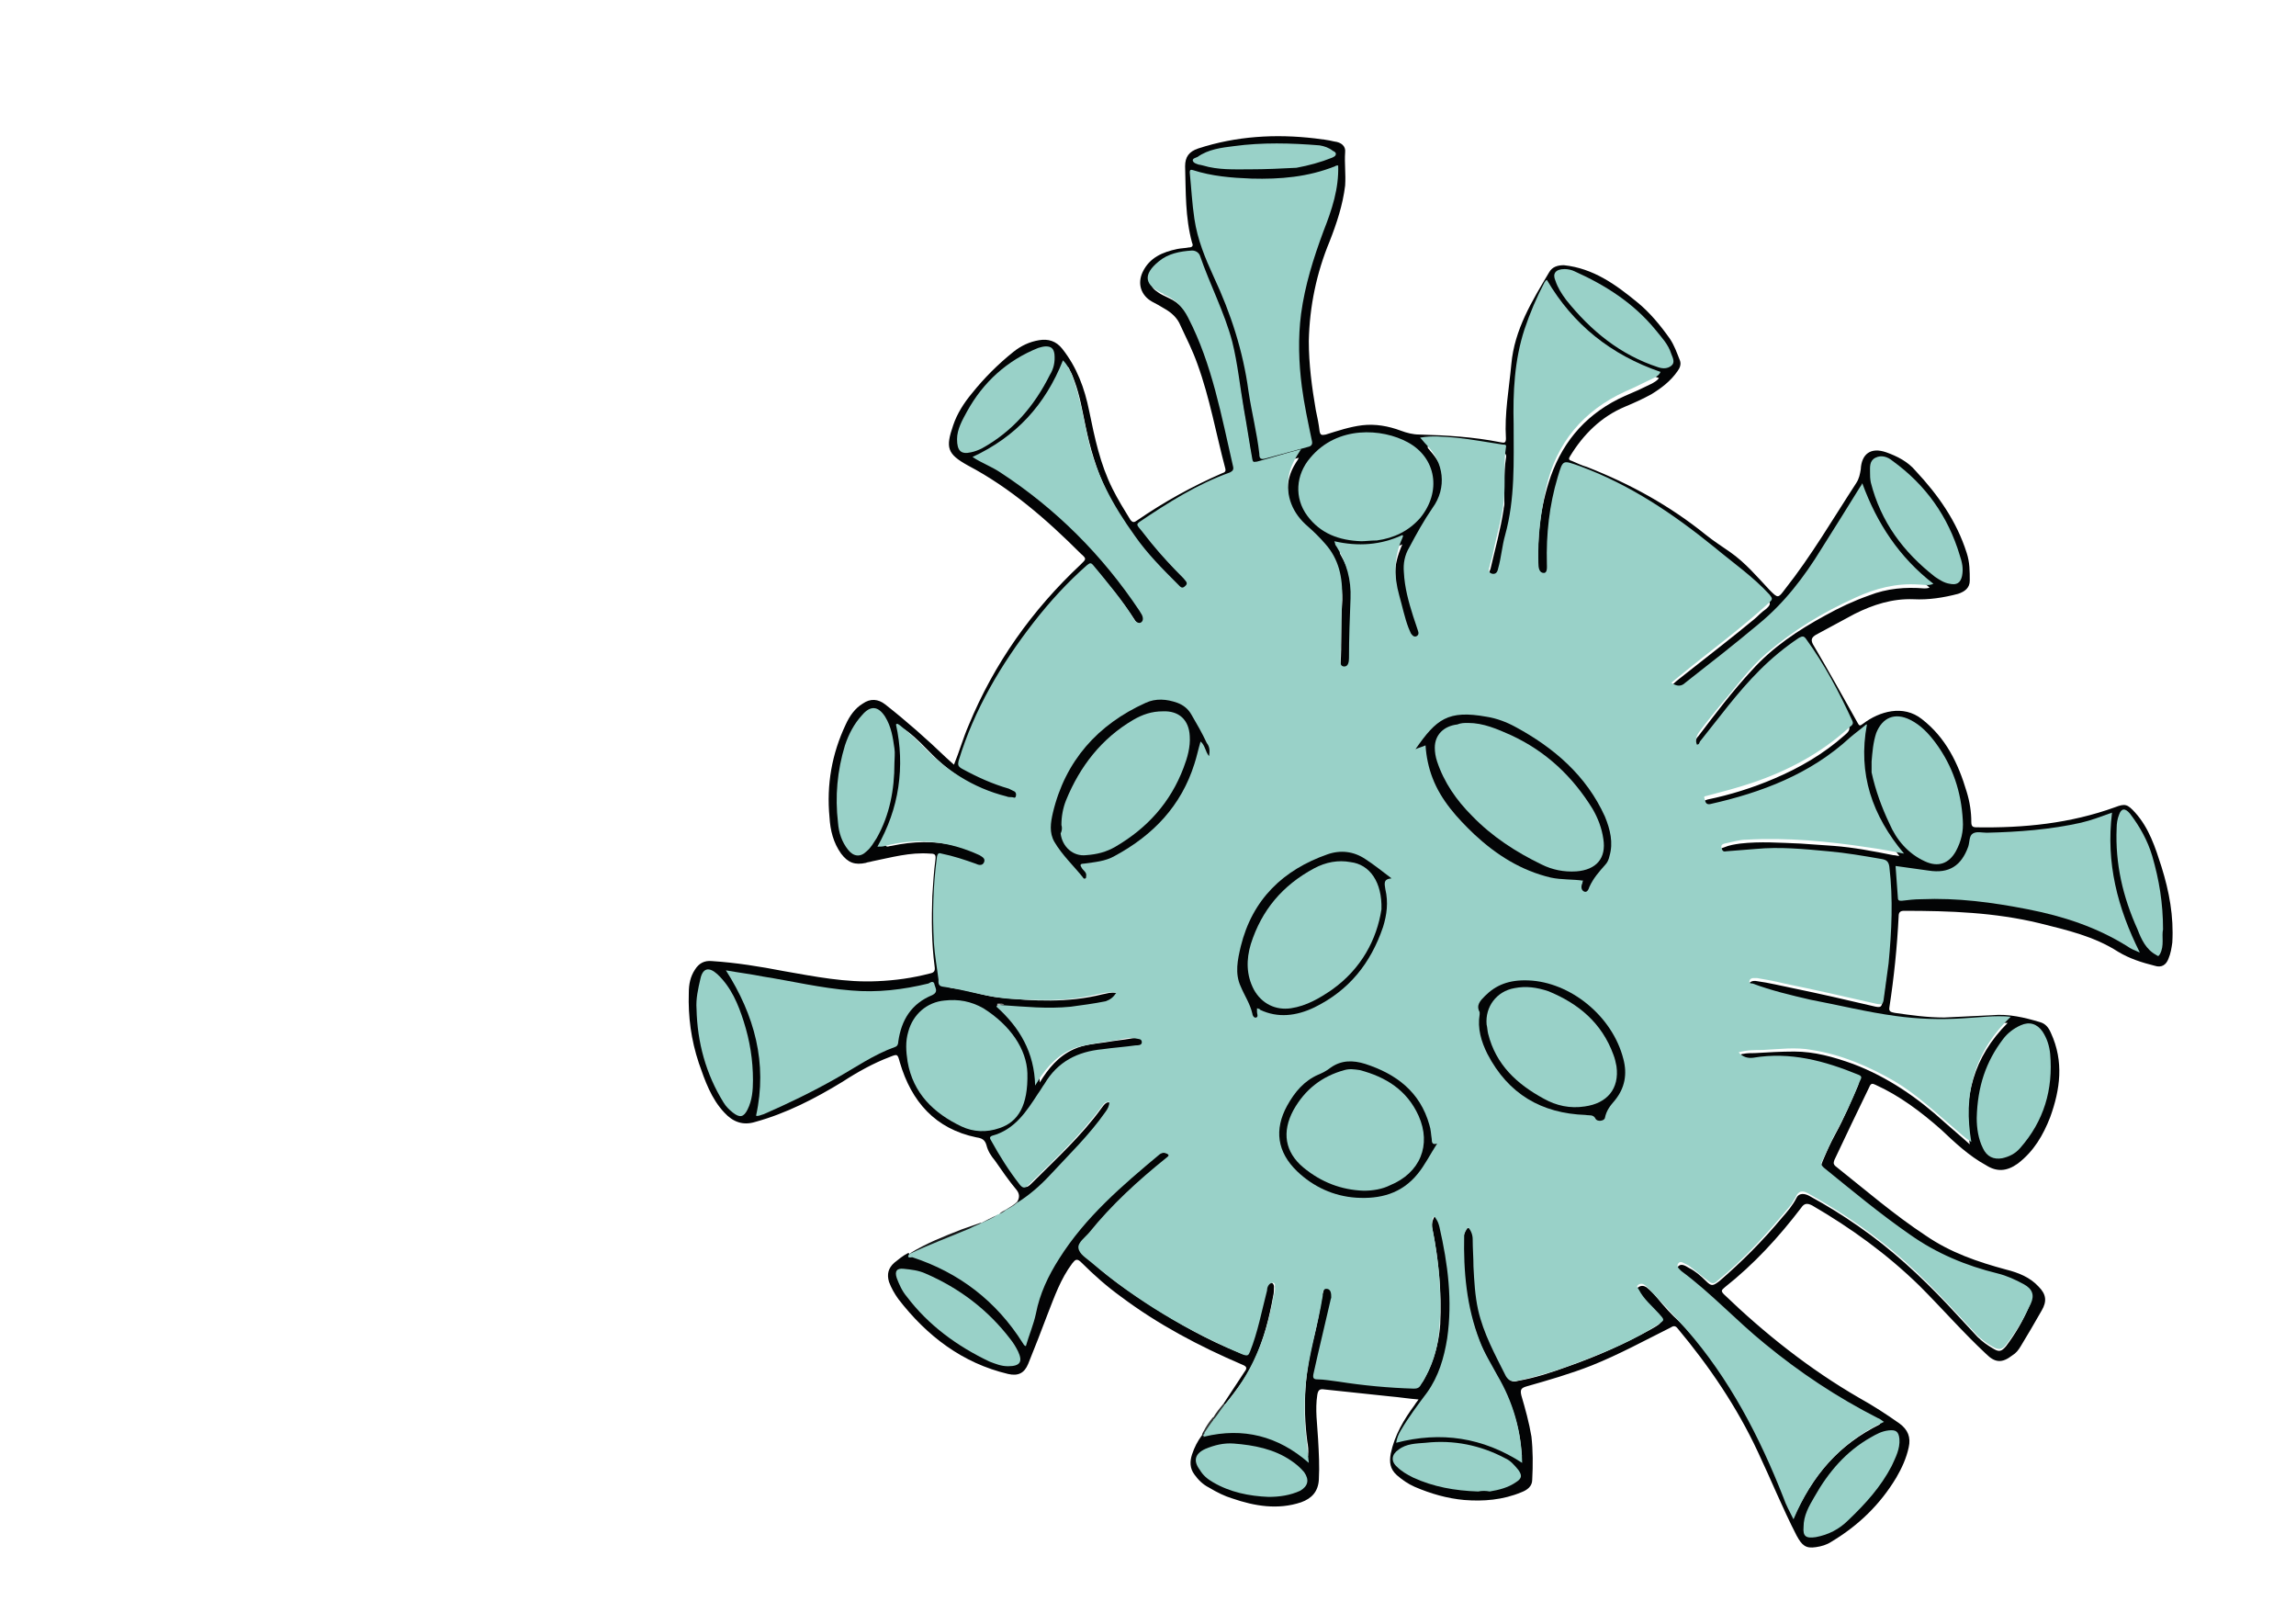 <?xml version="1.0" encoding="utf-8"?>
<!-- Generator: Adobe Illustrator 24.0.2, SVG Export Plug-In . SVG Version: 6.00 Build 0)  -->
<svg version="1.1" id="Ebene_1" xmlns="http://www.w3.org/2000/svg" xmlns:xlink="http://www.w3.org/1999/xlink" x="0px" y="0px"
	 viewBox="0 0 297 210" style="enable-background:new 0 0 297 210;" xml:space="preserve">
<style type="text/css">
	.st0{display:none;}
	.st1{display:inline;}
	.st2{display:none;fill:#FFFFFF;}
	.st3{display:none;opacity:0.5;fill:#020203;enable-background:new    ;}
	.st4{fill:#020203;}
	.st5{display:none;fill:#020203;}
	.st6{fill:#030405;}
	.st7{fill:#040405;}
	.st8{fill:#161718;}
	.st9{fill:#2D2E2E;}
	.st10{fill:#313132;}
	.st11{fill:#343535;}
	.st12{fill:#414242;}
	.st13{fill:#474848;}
	.st14{fill:#262728;}
	.st15{fill:#99D1C8;}
	.st16{fill:#B2B2B2;}
	.st17{fill:#040406;}
	.st18{fill:#040506;}
</style>
<g id="Ebene_1_1_" class="st0">
	<g class="st1">
		<polyline class="st2" points="194.4,80.2 188.4,84.5 185,89.2 188.4,98.8 193.9,96.8 201.1,91.5 198.4,86.1 194.4,80.2 		"/>
		<path class="st2" d="M189.4,105.8c0,0-0.7,7.5-0.5,10c0.3,3.4,0.8,6.4,0.8,6.4l8.2,2.2l6.2,1.4l1.2-7.3l0.3-6.8l-0.5-4.2l-7.9-1.3
			L189.4,105.8z"/>
		<path class="st2" d="M199.1,125.2c0,0,10.4,3.8,13.2,6.1c1,0.8,3.2,4.2,3.2,4.2l4.7-9h-11.5L199.1,125.2"/>
		<polygon class="st2" points="191.1,131 190,153.9 198.1,142.9 201.8,133.9 196.6,131.4 		"/>
		<path class="st2" d="M218.8,159.1c-2-0.7-2.6-0.7-2.7-0.6c-0.2,0.3,0.6,1,1.1,1.4c0.1,0.2,1.4,1.5,2.6,1.1c0.4-0.2,0.9-0.6,0.8-1
			C220.5,159.7,220.1,159.6,218.8,159.1z"/>
		<path class="st2" d="M164.9,58.3l-1.5,6.1l-0.4,6.8c0,0,2.9,5,4.4,6.1c3.4,2.4,7.6,2.2,10,3.4c1.1,0.6,4.2,2.9,4.2,2.9l7.6-6
			l1.7-2.1l-6.3-6.1c0,0-7.4-5.8-11.1-7.7c-2-1-8.2-3.3-8.2-3.3"/>
		<path class="st2" d="M214,102.5c-0.2-3.9-1.4-7.2-3.7-10.1c-0.8-1-1.6-1.8-2.8-2.4c-1.9-1-3.6-0.3-4.3,1.7
			c-0.3,0.8-0.4,1.7-0.5,2.6c-0.2,1.6,0.2,3.1,0.8,4.6c0.6,1.6,1,3.3,1.9,4.7c1,1.5,2.2,2.9,3.9,3.7s3.1,0.3,3.9-1.3
			C213.9,104.9,214,103.6,214,102.5z"/>
		<path class="st2" d="M147.4,55.7c0,0,1.6,2.2,1.8,2.7c0.8,2.6,0.9,3,0.9,3l7.5,3.8c0,0,0.3-1.7,0.4-2.5c0.1-1.4,0.1-6.1,0.1-6.1
			s-3.6-0.6-5.3-0.9C150.7,55.6,147.4,55.7,147.4,55.7z"/>
		<path class="st2" d="M141.2,69c0,0,0.9,7.7,2.3,9.6c0.5,0.8,2.9,1.1,2.9,1.1s-0.9-3.1-1.2-4.3c-0.2-0.9-0.4-3.4-0.4-4.2
			c0-0.9,0.8-3.5,0.8-3.5L141.2,69z"/>
		<path class="st2" d="M103.8,48l-1.2,2.5c0,0,1.8,4.4,2.7,4.1C106.3,54.2,103.8,48,103.8,48z"/>
		<path class="st3" d="M117.7,32.8l4.3,8.8l4,17l1,0.3L124.4,43l-3.2-8.2c0,0-0.2-2.1-1.1-2.1C118.8,32.7,117.7,32.8,117.7,32.8z"/>
		<path class="st2" d="M131.7,56.7c2.2-0.6,0.5,0,2.7-0.6c-0.1-0.2-0.1-0.4-0.1-0.6c-0.7-2.9-1.2-5.9-1.5-8.8
			c-0.5-5.1,0.5-10,2.2-14.8c0.7-1.9,1.4-3.9,2-5.8c0.4-1.4,0.4-2.9,0.6-4.5c-3,1.3-6,1.5-9.1,1.7C125.3,23.4,131.5,55.6,131.7,56.7
			z"/>
		<path class="st2" d="M141.2,68.1c0.9,0,1.9-0.2,3-0.8c2.2-0.9,3.7-2.4,4.5-4.7c0.8-2.2,0-4.5-1.8-6.1c-1.3-1.1-2.5-1.4-4.2-1.8
			C140.4,54.8,139.4,68,141.2,68.1z"/>
		<path class="st2" d="M224.9,132.7c0-1.4-0.3-3-0.7-3.9c-0.8-1.6-2-2-3.5-1.1c-0.6,0.4-1.2,0.8-1.7,1.4c-1,1.2-2.8,3.6-3.1,7
			c0.8,1.3,3.5,3.5,4,4.1c1.5,2.1,0.9,2.8,1.5,2.1C223.8,139.5,224.7,136.2,224.9,132.7z"/>
		<path class="st2" d="M238.1,119.1c0.3-0.7,0.6-1.1,0.6-1.6c0.1-1.4,0.1-2.8,0-4.2c-0.3-3.2-0.9-6.2-2.3-9.1c-0.5-1-1.1-2-1.8-2.9
			c-0.6-0.8-1.2-0.6-1.5,0.3c-0.2,0.6-0.3,1.3-0.3,2c-0.1,4.1,0.9,8.1,2.5,11.9c0.4,0.9,1,1.8,1.5,2.6
			C237.1,118.5,237.6,118.7,238.1,119.1z"/>
		<path class="st2" d="M177.1,47c1.3-0.1,1.6-0.5,1.2-1.7c-0.1-0.4-0.3-0.8-0.5-1.1c-0.7-0.9-1.3-1.9-2-2.7
			c-2.6-2.8-5.7-4.9-9.2-6.5c-0.5-0.2-1.1-0.3-1.7-0.3c-0.9,0-1.3,0.5-1,1.4c0.2,0.6,0.5,1.2,0.8,1.7c2.6,3.7,6,6.5,10.1,8.4
			C175.6,46.5,176.4,46.7,177.1,47z"/>
		<path class="st2" d="M214.1,71.4c-0.1-0.3-0.1-0.8-0.2-1.2c-0.5-2.4-1.7-4.5-3-6.6c-1.4-2.2-3.3-4-5.4-5.6
			c-0.5-0.4-1.2-0.5-1.8-0.5c-0.5,0-0.8,0.3-1,0.9c-0.2,1.1-0.1,2.1,0.2,3.1c1.1,3.5,3,6.4,5.6,9c1,1,2.1,2,3.4,2.5
			C213.3,73.6,214.1,73.1,214.1,71.4z"/>
		<path class="st2" d="M151.6,90c-0.2,0,2.5,5.4,7.1,9.1c4.7,3.8,8.2,9.6,8.9,9.5c2.1-0.3,3.1-1.5,2.9-3.6c-0.1-1.4-0.6-2.6-1.2-3.8
			c-2.5-4.2-6-7.3-10.4-9.4C157.3,91,154.7,90.1,151.6,90z"/>
		<path class="st2" d="M139.1,108.5c-0.5,0.2-0.6,1.1-0.4,2.1c0.4,1.8,1,2.5,0.8,3.5c-0.3,1.2-1.1,2.2-0.9,2.7
			c0.2,0.4,1,0.6,1.6,0.3c1.5-0.6,2.2-3.6,1.3-5.9C141,109.6,139.7,108.2,139.1,108.5z"/>
		<path class="st3" d="M144,109.7c0.5,0.6,0.8,2.1,0.8,2.9c-0.1,5.8-2.8,10-2.8,10c-1,1.6-5,7.6-11.3,7.8c-1.4,0-3.1,0.2-4.4-0.8
			c-3.6-2.9-0.6-11.6-0.4-11.6c0.1,0-0.8,2.2,0.3,5c0.4,1,1.4,2.2,3.3,2.8c2,0.6,3.9,0.2,6.1-1.4c2.4-1.8,3.8-3.7,4.5-4.8
			c1.6-2.3,2.6-3.8,2.7-5.9c0.1-2.7-0.8-5.1-0.8-5.1S143.6,109.3,144,109.7z"/>
		<path class="st2" d="M133.2,93"/>
		<path class="st2" d="M115.1,90.2c-1,0.1-2,2.1-1.6,3.7c0.1,0.2,0.5,1.6,1.7,1.9c1.4,0.4,3-0.9,3.1-2.1c0-0.6-0.6-1.2-1.8-2.4
			C115.9,90.5,115.5,90.2,115.1,90.2z"/>
		<path class="st3" d="M155.3,124.5c0,0-1.5,1-2.1,2.1c-1.6,3.5,1.2,8.9,5.3,11.8c3.3,2.3,8.6,3.7,11,1.7c1.1-0.9,1.2-3.2,1.2-3.2
			s-1.7,0.6-3.6,0.9c-3.3,0.5-6.2-1.5-7.1-2.2c-0.7-0.5-4-2.9-4.6-6.7C155,126.6,155.3,124.5,155.3,124.5z"/>
		<path class="st3" d="M148.6,91.7c0,0-1.3,1-1.4,1.1c-1.9,3,0.9,9.7,5.1,14.2c5.2,5.4,12,6.8,14.9,5.8c0.5-0.2,1.8-0.6,2.3-1.8
			c0.4-1-0.5-2.6-0.5-2.6s-0.6,0.2-0.8,0.4c-1.5,1.7-7.8,0.2-12.6-3.9c-1.9-1.6-6.1-4.7-6.4-9.3C149.1,94.1,148.6,91.7,148.6,91.7z"
			/>
		<path class="st2" d="M133.2,137.1c-1.2,1-1.2,3.4-0.9,4.6c0.7,3.3,4.7,5.3,5.5,4.8c2.1-1.4-0.2-2.8-1.3-3.6
			c-0.7-0.5-2-1.5-2.2-2.4c-0.3-1.3,0.7-2.9,0.4-3.2C134.4,137,133.7,136.7,133.2,137.1z"/>
		<path class="st2" d="M161.3,124.2c-0.2,0.1-0.4,0.4-0.5,0.7c-0.2,0.9,1.4,1.8,2.5,2.7c3.5,2.7,4.8,7,6.3,6.9
			c0.8-0.1,1.3-1.6,1.1-2.4c-0.8-2.9-4.3-7.7-8-8.1C162.1,124,161.6,124.2,161.3,124.2z"/>
		<path class="st3" d="M153.7,158.4c0,0,0.4,4.9,1.1,6.5l3.6,6.8c0,0,6-1.7,7.7-2.3c6.7-2.2,11.6-6.1,11.6-6.1l3.2,2.9l5.3-3.3
			l-2.6-3.7c5.6-3.1,5.8-5.8,6.3-5.4c-0.3-0.9-7.7,3.1-24.2,4.2C158.4,158.6,153.7,158.4,153.7,158.4z"/>
		<path class="st3" d="M150.4,158.4l0.1,6l-0.9,5.1l-2.2,3.4l-6.9-0.7l-6.3-1.1l-0.5,2.5l0.2,5c0,0-2.8-3.2-4.1-4
			c-1.2-0.7-5.7-1.7-5.7-1.7l2-4.4c0,0-6.8-2.6-9.7-4.4c-2.3-1.5-9.1-6.1-9.1-6.1l-2.8-2.7l-2.2,3.2c0,0-2.5-0.5-4.2-4.4
			c-0.5-1.1-4.2-2.6-4.2-2.6l4.9-2.9l-2.8-4.2l-2.2-3.1l3.8-1.3l3.1-4.5l3.3-4.1l9-1.9c0,0,8.8,8.6,11.2,11.8
			c5.7,7.6,5.7,9.6,8.1,11.5C136,156.2,150.4,158.4,150.4,158.4z"/>
		<path class="st3" d="M98.9,79.3c0,0-3.4,4.9-4.4,6.6c-2.5,4.2-3.8,10.2-3.8,10.2l-3-1.7c0,0,0.8,4.9,0.8,6.2
			c0,1.5-1.1,5.1-1.1,5.1l0.4,0.8l-0.2,8.3l0.2,6.2l-5.1,1.4l-9.4-0.1c0,0,2.4,4.4,3.1,5.7c0.6,1.2,2,4.4,2,4.4l5.3-1.9l0.8-3.4
			l3.6-3.6l6,0.8l9.4,0.7c0,0-6.7-11.5-6.9-17.1c-0.1-2.2,2.6-6.2,2.8-8.5C100,94.6,98.9,79.3,98.9,79.3"/>
		<path class="st3" d="M104.1,97.7c-0.6-0.2-3.9,4.3-4.2,10c-0.1,2-0.1,3.5,0.8,4.4c2.4,2.3,9.4-1.1,13.6-4.4
			c0.6-0.5,9.2-7.6,7.6-13.9c-0.4-1.7-2.2-3.3-2.2-3.3s0,2.1-0.5,4.4c-0.5,2.2-1.7,4.3-4.9,7.8c-4.7,5.1-6.8,4.6-7.8,4.6
			c-0.3,0-1.2,0.1-2.2-1C101.8,103.6,104.7,98,104.1,97.7z"/>
		<path class="st3" d="M131.2,143.3c0,0,0.5,3.4,3.2,5.4c1,0.8,6,4.6,10.9,2.2c2.7-1.3,4.7-4.2,4.9-7.1c0.3-5.1-4.8-8.9-4.8-8.8
			c0,0,3.4,2.7,3.2,6.3c-0.1,2.6-1.9,5.4-4,6.6c-2.8,1.5-6.2,0.6-7.2,0.4C133,147.2,131.2,143.3,131.2,143.3z"/>
		<g>
			<path class="st4" d="M98.3,148.4c-1.5-2.4-3.6-4.3-4.5-6.9c-6-1-9.2-4.7-10.5-10.4c-2.4,0.8-4.6,2-6.7,3.3
				c-3.2,2-6.5,3.7-10.1,4.8c-0.3,0.1-0.7,0.2-1.1,0.3c-1.2,0.3-2.2,0-3.1-0.8c-1.3-1.2-2-2.7-2.7-4.3c-1.4-3.3-2-6.8-2-10.3
				c0-1.1,0.1-2.2,0.7-3.2s1.2-1.3,2.3-1.1c0.9,0.1,1.9,0.1,2.8,0.2c3.3,0.5,6.7,1.1,10,1.7c4.4,0.7,8.8,0.8,13.1-0.3
				c0.4-0.1,0.8-0.2,1.3-0.4c-0.6-4.8-0.6-9.6,0.1-14.5c-1.5-0.2-2.9-0.2-4.3,0.1c-1.6,0.3-3.1,0.6-4.7,1c-1.1,0.2-1.9-0.2-2.5-1
				c-0.5-0.6-0.8-1.4-1.1-2.2c-0.7-2.3-0.7-4.7-0.4-7.1c0.2-2.3,0.9-4.4,1.8-6.5c0.5-1.1,1.1-2,2.1-2.7c0.9-0.7,2.1-0.7,2.8,0
				c1.2,1,2.5,2,3.7,3c1.4,1.2,2.7,2.6,4.1,3.8c0.2,0.2,0.5,0.4,0.9,0.7c3.1-10,8.6-18.3,16.2-25.3c-0.2-0.3-0.3-0.5-0.4-0.6
				c-3.4-3.3-6.8-6.6-10.8-9.1c-1.3-0.8-2.6-1.5-3.9-2.3c-1.8-1.1-2.1-2-1.4-4c0.7-2.3,2.1-4.2,3.7-5.9c1.1-1.2,2.3-2.4,3.6-3.4
				c1.1-0.9,2.4-1.6,3.8-1.7c0.9-0.1,1.6,0.2,2.2,0.9c2.3,2.8,3.2,6.1,3.8,9.5c0.7,4,2.1,7.6,4.3,11c0.2,0.4,0.5,0.7,0.8,1.1
				c3.6-2.5,7.4-4.6,11.4-6.3c-0.3-1.4-0.6-2.8-1-4.1c-0.9-3.2-1.4-6.6-2.7-9.7c-0.6-1.3-1.2-2.7-1.8-4c-0.5-1.1-1.3-1.9-2.4-2.5
				c-0.5-0.3-1.1-0.6-1.6-0.9c-0.9-0.7-1.2-1.6-1-2.7c0.3-1.2,1.1-2,2.1-2.6c1.1-0.6,2.3-0.9,3.5-1c0.3,0,0.5-0.1,0.8-0.1
				c-0.3-1.7-0.7-3.4-0.8-5.1c-0.1-1.6-0.1-3.3-0.1-5c0-1,0.5-1.7,1.5-2c1.6-0.4,3.2-0.9,4.9-1.2c2.9-0.4,5.8-0.4,8.7-0.1
				c1.1,0.1,2.3,0.3,3.4,0.5c0.9,0.2,1.2,0.8,1.1,1.7c-0.1,0.6-0.1,1.2,0,1.8c0.1,2.7-0.6,5.2-1.6,7.7c-2.2,5.2-3.3,10.6-2.8,16.3
				c0.2,2.6,0.8,5.1,1.2,7.7c0.1,0.3,0.2,0.7,0.3,0.9c1.5-0.4,2.9-0.9,4.3-1.2c1.9-0.4,3.8-0.1,5.6,0.6c0.5,0.2,1,0.4,1.5,0.4
				c3.7,0,7.4,0.3,11.1,1c0.1,0,0.2,0,0.2,0c0-1.1-0.1-2.2,0-3.4c0.3-2.9,0.6-5.9,1-8.8c0-0.3,0.2-0.6,0.3-0.9
				c1.2-2.7,2.3-5.4,4-7.9c0.4-0.7,1-1,1.7-0.9c1.1,0.2,2.3,0.3,3.3,0.8c4.1,1.9,7.5,4.7,10,8.5c0.5,0.7,0.7,1.5,1,2.3
				c0.3,0.7-0.1,1.3-0.5,1.8c-1.6,1.9-3.7,3-6,3.9c-3.1,1.3-5.4,3.6-7.1,6.6c0.4,0.2,0.7,0.4,1,0.5c3.4,1.2,6.6,2.8,9.8,4.5
				c1.2,0.7,2.4,1.6,3.5,2.4c1.8,1.3,3.6,2.7,5.5,3.9c1.8,1.2,3.1,2.8,4.6,4.4c0.4,0.5,0.9,0.9,1.4,1.5c1.3-1.8,2.6-3.4,3.8-5.1
				c1.9-2.9,3.8-5.9,5.6-8.8c0.5-0.7,0.8-1.5,0.8-2.4c0.1-1.7,1.4-2.4,3.1-1.8c2,0.7,3.6,2,4.9,3.7c2.2,2.7,4.1,5.6,5,9
				c0.2,0.9,0.2,1.9,0.2,2.9c0,0.9-0.6,1.4-1.4,1.6c-1.5,0.4-3,0.8-4.6,0.7c-3.2-0.2-6.1,0.7-8.9,2.2c-1.3,0.7-2.6,1.5-3.9,2.2
				c-0.3,0.2-0.5,0.4-0.7,0.5c2.1,3.7,4.1,7.3,6.2,11c0.8-1.3,2.3-1.4,3.6-1.9c1.2-0.4,2.5,0,3.6,0.7c2.4,1.6,3.8,3.9,4.9,6.4
				c1,2.2,1.4,4.6,1.6,7.1c1.5,0,3,0.1,4.4,0c2.6-0.2,5.2-0.4,7.8-0.9c2-0.4,3.9-1.1,5.8-1.7c0.6-0.2,1.1-0.2,1.5,0.2
				c0.6,0.6,1.2,1.3,1.7,2.1c0.6,1.1,1.1,2.3,1.6,3.6c0.9,2.8,1.7,5.6,1.8,8.5c0.1,1.3,0,2.6-0.3,3.8c-0.3,1.3-1,1.7-2.3,1.3
				s-2.7-0.8-3.8-1.5c-3.8-2.4-8.1-3.3-12.4-4.2c-4.8-1-9.6-1-14.4-1c-0.1,0-0.2,0-0.4,0.1c-0.1,2.1-0.2,4.1-0.4,6.2
				c-0.2,2-0.5,4-0.8,6.1c1.2,0.4,2.6,0.4,3.9,0.6c3.4,0.4,6.8-0.2,10.1-0.2c1.4,0,2.8,0.4,4.2,0.8c0.8,0.2,1.4,0.8,1.6,1.5
				c0.4,0.9,0.8,1.9,0.9,2.9c0.3,3.7-0.5,7.2-2.5,10.3c-0.8,1.3-1.8,2.3-3.1,3.1c-1,0.6-2.1,0.5-3.1-0.1c-2.3-1.2-4.2-3.1-6.1-4.8
				c-2.5-2.2-5.2-4.1-8.2-5.4c-1.6,3.4-3.2,6.7-4.8,9.9c2.5,2,5,4.1,7.6,6.1c1.5,1.2,3.1,2.2,4.7,3.3c2.7,1.8,5.8,2.8,8.9,3.6
				c1.5,0.4,3,0.9,4.1,2.1c1,1,1.1,1.7,0.5,2.9c-0.9,1.6-1.7,3.1-2.7,4.6c-0.3,0.5-0.7,0.9-1.2,1.2c-1.1,0.7-1.8,0.6-2.7-0.2
				c-1.1-1-2.2-2.1-3.2-3.2c-3.6-3.8-7.2-7.7-11.5-10.7c-2.3-1.6-4.5-3.4-7.1-4.6c-0.2-0.1-0.4-0.2-0.7-0.3c-3,4-6.4,7.7-10.5,10.9
				c1.4,1.3,2.7,2.5,4,3.7c4.1,3.7,8.5,6.8,13.2,9.6c1.8,1,3.6,2.1,5.2,3.4c0.7,0.6,0.9,1.4,0.7,2.3c-0.3,1.8-1.1,3.3-2.1,4.8
				c-1.5,2.3-3.3,4.2-5.5,5.8c-0.7,0.5-1.4,1-2.1,1.4c-0.6,0.3-1.3,0.5-2,0.6c-0.9,0.1-1.5-0.4-1.9-1.2c-0.2-0.5-0.5-1-0.7-1.5
				c-0.6-1.3-1.4-2.6-1.9-3.9c-2.9-7.2-6.6-13.8-11.7-19.7c-0.3-0.4-0.6-0.7-0.8-1c-3.3,1.6-6.3,3.3-9.5,4.6s-6.6,2.2-9.7,3.2
				c0.5,1.8,1,3.6,1.4,5.5c0.2,1.3,0.1,2.6,0.2,3.9c0,0.4-0.1,0.7,0,1.1c0.1,1.1-0.3,1.9-1.3,2.2c-1.1,0.4-2.2,0.8-3.3,0.9
				c-3.3,0.3-6.5-0.1-9.6-1.5c-1-0.4-1.9-1-2.6-1.8c-0.5-0.5-0.7-1.1-0.6-1.8c0.4-1.8,0.9-3.5,2-5c0.5-0.7,1-1.4,1.6-2.2
				c-4.2-0.4-8.3-0.9-12.4-1.3c-0.4,1.5-0.3,3-0.2,4.5c0.1,1.5,0.3,3.1,0.3,4.6c0,0.9,0,1.8-0.2,2.7c-0.2,1.2-1.1,1.8-2.1,2.1
				c-1.5,0.5-3,0.6-4.6,0.4c-2.3-0.2-4.4-0.9-6.4-2c-1-0.5-1.8-1.3-2.3-2.3c-0.3-0.7-0.2-1.4,0.1-2.1c1.1-2.6,2.8-4.7,4.5-6.9
				c0.8-1.1,1.5-2.3,2.4-3.6c-7.8-3.3-15-7.4-21-13.4c-0.9,1.1-1.7,2.3-2.3,3.6c-0.7,1.6-1.2,3.3-1.9,5c-0.6,1.6-1.2,3.2-1.9,4.7
				c-0.3,0.7-1.2,1.1-2.1,0.9c-1.2-0.3-2.5-0.6-3.6-1.1c-3.5-1.8-6.7-4-9.2-7.1c-0.6-0.7-1.2-1.6-1.6-2.4c-0.8-1.8-0.4-2.5,1-3.5
				c1.1-0.8,2.3-1.4,3.5-1.9c1.9-0.9,3.9-1.7,5.9-2.4c1.8-0.7,3.5-1.7,5.1-2.9C98,148.7,98.2,148.5,98.3,148.4z M149.1,150.9
				c0.1,0,0.2,0,0.3-0.1c0.1,0.3,0.3,0.5,0.4,0.8c0.2,0.9,0.4,1.8,0.6,2.7c0.7,3.9,1,7.7,0.4,11.6c-0.3,2.1-0.9,4.1-2,5.8
				c-1,1.4-2,2.8-3,4.2c-0.5,0.8-1.1,1.6-1.3,2.6c5.6-1.5,10.7-0.8,15.7,2.5c-0.1-1.3-0.2-2.4-0.4-3.5c-0.5-3-1.7-5.7-3.2-8.2
				c-3.1-5.1-3.7-10.7-3.6-16.4c0-0.2,0.2-0.4,0.4-0.9c0.5,0.7,0.6,1.3,0.6,1.9c0.1,1.8,0.1,3.6,0.2,5.5c0.3,4.3,2.3,8,4.3,11.7
				c5.9-0.8,16.7-5.5,19.1-7.7c-1.1-1.4-2.7-2.4-3.4-4.1c0.6-0.4,0.9-0.1,1.2,0.2c1.1,1.2,2.1,2.4,3.2,3.5c2.7,2.7,5,5.6,6.9,8.8
				c2.7,4.5,5.2,9.1,6.9,14.1c0.3,0.7,0.7,1.4,1.1,2.3c2.3-5.5,5.8-9.6,11.2-12.1c-0.9-0.5-1.7-1-2.5-1.4c-4.2-2.1-8-4.9-11.7-7.8
				c-3.7-2.9-6.8-6.4-10.6-9.2c-0.3-0.2-0.4-0.5-0.6-0.8c0.1-0.1,0.2-0.2,0.2-0.3c1.7,0.4,2.7,1.9,4.1,2.7c3-2.4,5.8-5.1,8.2-8.1
				c0.8-1,1.8-1.8,2.2-3c0-0.2,0.6-0.3,0.9-0.2c0.2,0,0.5,0.3,0.7,0.4c5,2.7,9.4,6.1,13.5,10c2.3,2.2,4.3,4.5,6.5,6.8
				c0.6,0.7,1.4,1.2,2.1,1.7c0.9,0.6,1.5,0.5,2.1-0.4c1-1.4,1.9-2.9,2.7-4.5c0.7-1.4,0.5-2.2-0.9-2.9c-1.1-0.6-2.2-1-3.4-1.3
				c-4.3-1.1-8.2-3-11.7-5.6c-3.2-2.4-6.3-4.9-9.4-7.4c-0.3-0.2-0.1-0.2-0.2-0.3c0.3-0.6,0.6-1.4,0.8-1.9c0.9-1.7,1.8-3.4,2.6-5.1
				c0.6-1.2,1-2.5,1.6-3.8c-2.1-0.9-4-1.6-6-2c-2.4-0.5-4.8-0.7-7.2-0.3c-0.6,0.1-1.3,0.1-1.9-0.6c0.6-0.1,1.1-0.2,1.6-0.2
				c2.2-0.1,4.5-0.3,6.7-0.1c2.7,0.2,5.1,1.3,7.6,2.3c2,0.8,3.8,2,5.6,3.3c2.1,1.6,4,3.4,6,5.1c0.3,0.3,0.7,0.6,1.1,0.9
				c-1.1-6.2,0.3-11.4,4.9-15.7c-1,0-1.8-0.1-2.7,0c-2.6,0.2-5.1,0.4-7.7,0.3c-2.6-0.1-5.1-0.5-7.6-1c-2.3-0.4-4.6-0.9-6.8-1.4
				c-1.1-0.2-2.2-0.4-3.3-0.7c-1.2-0.3-2.3-0.7-3.5-1.1c-0.2-0.1-0.5-0.2-0.7-0.3c0.2-0.5,0.6-0.5,1-0.4c0.9,0.2,1.8,0.3,2.7,0.5
				c3.9,0.8,7.7,1.7,11.6,2.6c0.3,0.1,0.7,0.1,1.2,0.1c0.3-2.5,0.7-4.8,0.9-7.2c0.2-3.1,0.3-6.2-0.1-9.4c-0.1-1.1-0.1-1.1-1.2-1.3
				c-4.3-0.9-8.6-1.2-12.9-1.3c-1.9,0-3.7,0.3-5.6,0.4c-0.2,0-0.5,0-0.7,0c0-0.1-0.1-0.2-0.1-0.4c0-0.1,0-0.2,0-0.4
				c2.5-0.7,5-0.7,7.5-0.6c2.6,0.1,5.1,0.3,7.7,0.6c2.5,0.3,4.9,0.8,7.4,1.3c-2.1-2.2-3.6-4.8-4.4-7.7c-0.8-2.8-1.2-5.7-0.2-8.7
				c-3,2.4-5.8,5-9.2,6.6s-7,2.8-10.8,3.6c-0.1-0.3-0.2-0.6-0.3-0.9c6.9-1.5,13.3-4,18.4-8.9c-1.7-3.9-3.7-7.6-6.2-11
				c-5.5,3.4-9,8.5-13,13.5c0-0.5-0.1-0.8,0-1c0.1-0.3,0.3-0.5,0.4-0.7c1.6-2,3.1-4,4.7-5.9c1-1.2,1.9-2.3,3-3.3
				c3.2-2.8,6.7-5,10.5-6.8c2.9-1.4,5.9-2.3,9.2-1.9c0.5,0.1,1-0.1,1.5-0.1c-2.2-1.5-3.9-3.4-5.4-5.5s-2.7-4.4-3.5-6.9
				c-0.2,0.1-0.3,0.2-0.3,0.2c-1.8,2.9-3.5,5.7-5.4,8.6c-2.6,4-5.7,7.6-9.6,10.4c-1.4,1-2.7,2.2-4.1,3.3c-0.9,0.7-1.7,1.4-2.6,2.1
				c-0.5,0.4-1,0.4-1.6,0c4.2-3.4,8.6-6.5,12.6-10.3c-1.2-1.2-2.2-2.4-3.4-3.4c-2.2-1.8-4.5-3.4-6.7-5.2c-3.2-2.7-6.8-4.8-10.6-6.5
				c-1.6-0.7-3.2-1.3-4.9-2c-0.3,0.6-0.5,1.1-0.7,1.6c-0.9,2.9-1.4,5.8-1.5,8.8c0,1,0,2,0,2.9c0,0.2-0.2,0.5-0.3,0.7
				c-0.7-0.3-0.7-0.8-0.7-1.3c-0.1-2.3,0.1-4.6,0.5-6.9c0.5-2.6,1-5.3,2.6-7.6c1.9-2.9,4.3-5.2,7.6-6.5c1.2-0.5,2.3-1.1,3.4-1.6
				c0.4-0.2,0.7-0.5,1-0.8c-6.2-2.1-10.9-5.8-14.2-11.5c-0.4,0.9-0.9,1.8-1.3,2.7c-0.7,1.8-1.6,3.7-2,5.6c-0.6,3-0.9,6-0.8,9.1
				c0.1,2.5,0,5,0,7.6c0,0.9,0,1.9-0.2,2.8c-0.4,2-0.8,3.9-1.2,5.8c-0.1,0.6-0.2,1.2-0.4,1.8c-0.1,0.4-0.1,1-0.8,0.9
				c-0.5-0.1-0.3-0.6-0.2-1c0.2-0.7,0.3-1.3,0.5-2c0.5-2.4,1.3-4.9,1.3-7.4c0-1.1,0-2.1,0-3.2c0-0.7,0.1-1.4,0.2-2.2
				c-3.6-0.6-7-1.2-10.8-1c0.5,0.6,0.8,1,1.2,1.3c1.7,1.9,2.1,4.8,0.6,7.2c-0.4,0.6-0.8,1.1-1.2,1.7c-0.7,1.3-1.5,2.5-2.1,3.8
				c-0.4,0.9-0.5,1.9-0.4,3c0.3,2.3,0.9,4.4,1.7,6.6c0.1,0.3,0.4,0.7-0.1,0.9c-0.5,0.2-0.6-0.3-0.8-0.6c-0.1-0.2-0.2-0.4-0.3-0.7
				c-0.4-1.4-0.9-2.9-1.2-4.3c-0.5-2.2-0.5-4.4,0.6-6.5c0-0.1,0-0.2,0.1-0.4c-2.8,1.4-5.6,1.6-8.8,0.8c0.3,0.4,0.4,0.6,0.5,0.8
				c1.1,1.7,1.7,3.5,1.7,5.5c0,2.8-0.1,5.6-0.2,8.4v0.1c-0.1,0.2-0.3,0.6-0.4,0.6c-0.4,0-0.5-0.3-0.5-0.7c0-1.5,0.1-2.9,0.1-4.4
				c0-1.8,0.2-3.7,0-5.5c-0.3-2.8-2-4.8-4.1-6.6c-2.7-2.3-3.3-5.9-1.4-8.8c0.1-0.2,0.3-0.5,0.6-0.9c-2.1,0.6-4,1.1-6,1.7
				c-0.6-3.4-1.2-6.7-1.7-10c-0.4-2.3-0.6-4.7-1.5-6.9c-0.4-1-0.8-2-1.2-3c-0.7-1.8-1.5-3.6-2.1-5.4c-0.2-0.6-0.6-0.8-1.2-0.8
				c-1.3,0.1-2.6,0.4-3.7,1.1c-0.5,0.4-1,0.9-1.3,1.4c-0.6,0.9-0.3,1.7,0.6,2.3c0.4,0.3,0.8,0.5,1.3,0.7c1.4,0.6,2.3,1.6,2.9,3
				s1.2,2.8,1.8,4.2c1.3,3.2,1.8,6.6,2.7,9.8c0.3,1.2,0.5,2.5,0.8,3.7c0.2,0.8,0.3,0.9-0.4,1.1c-3.3,1.2-6.3,2.9-9.2,4.8
				c-0.7,0.5-1.5,1-2.3,1.5c0.8,1,1.5,2,2.3,2.9c1.1,1.3,2.3,2.5,3.5,3.7c0.2,0.3,0.6,0.6,0.3,0.9c-0.4,0.4-0.7,0-1-0.3
				c-0.4-0.4-0.8-0.9-1.2-1.3c-2-1.9-3.7-4.1-5.2-6.4c-1.8-2.9-3.5-6-4.3-9.4c-0.5-2.1-0.9-4.2-1.4-6.3c-0.4-1.5-0.8-2.9-1.8-4.2
				c-2.1,5.5-5.8,9.5-11.2,12c1.2,0.7,2.4,1.2,3.5,1.9c4.6,3,8.7,6.6,12.3,10.7c1.8,2,3.2,4.2,4.8,6.3c0.2,0.3,0.4,0.6,0.4,0.9
				c0,0.2-0.1,0.4-0.2,0.6c-0.2-0.1-0.5-0.1-0.6-0.2c-0.2-0.2-0.3-0.5-0.5-0.7c-1.5-2.4-3.3-4.5-5.1-6.6c-7.1,6.1-13.9,16-16.4,25.1
				c1,0.5,2,1.1,3.1,1.6s2.2,0.8,3.3,1.2c0.4,0.1,0.9,0.2,0.8,1c-0.4-0.1-0.9-0.1-1.3-0.2c-4.1-1.1-7.5-3.4-10.4-6.5
				c-0.8-0.9-1.8-1.7-3-2.7c1.1,5.6,0.5,10.7-2.4,15.6c0.4-0.1,0.8-0.1,1.1-0.2c3.9-1,7.6-0.6,11.2,1c0.3,0.1,0.6,0.2,0.8,0.4
				c0.1,0.1,0.2,0.4,0.2,0.5c-0.1,0.1-0.3,0.3-0.5,0.3c-0.3,0-0.6-0.2-0.9-0.3c-1.4-0.5-2.8-1-4.4-1.2c-0.7,5.6-0.8,11.2,0.3,16.5
				c1.4,0.2,2.6,0.4,3.8,0.7c0.9,0.2,1.7,0.5,2.6,0.6c0.8,0.1,1.6,0.2,2.4,0.2c3.8,0.4,7.6,0.3,11.3-0.7c0.5-0.1,1-0.1,1.6-0.1
				c-0.7,0.8-0.7,0.8-1.4,1c-3.8,1-7.7,0.9-11.5,0.6c-0.7-0.1-1.4-0.1-2.3-0.2c3.3,2.7,5.2,6,5.2,10.1c0.2-0.2,0.4-0.5,0.5-0.7
				c1.3-2.2,3-3.8,5.5-4.3c2-0.4,4-0.6,6-0.9c0.4,0,0.8,0.2,1.2,0.3c0,0.1,0,0.2,0,0.3c-0.4,0.1-0.8,0.3-1.2,0.3
				c-1.3,0.1-2.6,0.2-3.9,0.4c-2.8,0.4-5.1,1.5-6.7,3.9c-0.9,1.4-1.7,2.7-2.7,4c-0.4,0.6-0.9,1.2-1.5,1.6c-0.9,0.6-1.9,0.9-2.9,1.4
				c1.2,2.2,2.5,4.4,4.2,6.4c0.2-0.2,0.4-0.2,0.5-0.3c1.8-1.8,3.6-3.5,5.4-5.3c1.3-1.4,2.5-2.9,3.7-4.4c0.2-0.3,0.4-0.7,1-0.7
				c-0.1,0.3-0.2,0.6-0.3,0.8c-0.5,0.7-0.9,1.4-1.5,2.1c-1.5,1.7-3.1,3.5-4.7,5.2c-3,3.3-6.5,5.7-10.6,7.4c-2.4,0.9-4.8,2-7.2,3
				c-0.2,0.1-0.4,0.3-0.8,0.5c3.3,0.7,5.9,2.3,8.4,4.2s4.7,4.1,6.3,7.1c0.6-1.8,1.2-3.3,1.5-4.9c0.8-3.6,2.9-6.5,5-9.3
				c1.6-2.2,3.7-4,5.7-5.9c1.3-1.2,2.7-2.3,4-3.4c0.3-0.3,0.7-0.7,1.4-0.2c-4.3,3.4-8.2,7.1-11.4,11.4c4.3,5,16,11.6,21,13.3
				c0.4-1.2,0.9-2.3,1.2-3.5c0.4-1.5,0.7-3,1.1-4.5c0.1-0.4,0.1-1,0.9-1.1c0,0.3,0.1,0.6,0,0.9c-0.1,0.5-0.2,1-0.3,1.5
				c-0.7,3.6-1.8,7-3.9,10c-1.2,1.7-2.5,3.4-3.8,5.1c-0.3,0.4-0.6,0.9-1,1.5c5-1.2,9.4-0.2,13.4,2.9c-0.1-1.2-0.2-2.3-0.3-3.3
				c-0.4-3.1-0.3-6.2,0.3-9.3c0.3-1.7,0.8-3.3,1.1-5c0.2-1.1,0.4-2.1,0.6-3.2c0.1-0.4,0.2-0.7,0.6-0.6c0.2,0.1,0.3,0.5,0.4,0.8
				c0,0.1,0,0.2,0,0.2c-0.5,2-0.9,4-1.4,6c-0.3,1.3-0.6,2.6-0.9,4.1c4.5,0.6,8.8,1.1,13.1,1.2c1.9-2.7,2.6-5.6,2.7-8.8
				c0.1-3.7-0.3-7.4-1-11C149,152,149.1,151.5,149.1,150.9z M119,22.2c0.2,1.9,0.2,3.7,0.5,5.5c0.2,1.5,0.6,2.9,1.1,4.3
				c1,2.7,2.2,5.3,3.3,8c0.5,1.2,1,2.4,1.3,3.7c0.7,3.6,1.3,7.3,2,11c0.2,1.1,0.3,2.1,0.5,3.3c2.2-0.6,4.4-1.2,6.5-1.8
				c-0.1-0.2-0.1-0.4-0.1-0.6c-0.7-2.9-1.2-5.9-1.5-8.8c-0.5-5.1,0.5-10,2.2-14.8c0.7-1.9,1.4-3.9,2-5.8c0.4-1.4,0.4-2.9,0.6-4.5
				c-3,1.3-6,1.5-9.1,1.7C125.3,23.4,122.2,23.3,119,22.2z M206,112.3c1.4-0.1,2.6-0.2,3.8-0.2c4.2-0.1,8.4,0.5,12.5,1.3
				c4.2,0.8,8.2,2.1,11.8,4.4c0.5,0.3,1.1,0.5,1.8,0.9c-2.9-5.6-4.3-11.2-3.6-17.3c-1.2,0.4-2.3,0.9-3.5,1.2
				c-3.2,0.7-6.5,1.1-9.8,1.2c-1.3,0.1-2.6,0.1-3.9,0.1c-0.2,0.6-0.3,1.1-0.4,1.5c-0.8,2.6-2.3,3.5-5,3.1c-1.3-0.2-2.6-0.4-4-0.6
				C205.8,109.4,205.9,110.7,206,112.3z M88,123.5c-0.1-0.5-0.2-1-0.3-1.4c-0.3,0.1-0.6,0.1-0.8,0.2c-3.9,1-7.9,1.3-11.9,0.6
				c-2.7-0.5-5.4-0.9-8.1-1.4c-1.6-0.3-3.2-0.5-4.9-0.8c0.1,0.2,0.1,0.3,0.1,0.4c2.9,3.9,3.9,8.3,4.2,13c0.1,1.6-0.2,3.1-0.8,4.7
				c0.4-0.1,0.7-0.2,1-0.3c2.1-0.9,4.2-1.8,6.2-2.9c2.6-1.3,5-2.9,7.5-4.3c1-0.5,2-0.9,3-1.3C83.5,126.9,84.8,124.6,88,123.5z
				 M93.9,140.5c0.4-0.1,1-0.1,1.5-0.2c2.3-0.7,3.8-2.7,3.8-5.3c0.1-3.5-1.4-6.3-3.9-8.5c-1.5-1.3-3.2-2.1-5.2-2.2
				c-2.5-0.1-4.9,1-5.7,3.8c-0.4,1.3-0.3,2.6-0.1,3.9c0.3,2.1,1.4,3.9,2.9,5.4C89.1,139.2,91.1,140.5,93.9,140.5z M140.1,68.1
				c1.5-0.1,2.8-0.3,4.1-0.8c2.2-0.9,3.7-2.4,4.5-4.7c0.8-2.2,0-4.5-1.8-6.1c-1.3-1.1-3.1-1.6-4.2-1.8c-1.9,0-3.1-0.5-6.3,0.8
				c-0.1,0.1-1.6,1.1-2.6,2.2c-1.7,1.9-2.2,4.9-0.4,7.2C135.1,67.3,137.5,68,140.1,68.1z M214.1,102.5c-0.2-3.9-1.4-7.2-3.7-10.1
				c-0.8-1-1.6-1.8-2.8-2.4c-1.9-1-3.6-0.3-4.3,1.7c-0.3,0.8-0.4,1.7-0.5,2.6c-0.2,1.6,0.2,3.1,0.8,4.6c0.6,1.6,1,3.3,1.9,4.7
				c1,1.5,2.2,2.9,3.9,3.7s3.1,0.3,3.9-1.3C214,104.8,214.1,103.6,214.1,102.5z M224.9,132.7c0-1.4-0.3-3-0.7-3.9
				c-0.8-1.6-2-2-3.5-1.1c-0.6,0.4-1.2,0.8-1.7,1.4c-2.5,3.3-3.6,7.1-3.2,11.2c0.1,0.8,0.4,1.6,0.7,2.3c0.5,1.1,1.5,1.5,2.6,1.2
				c0.9-0.2,1.6-0.7,2.2-1.4C223.8,139.5,224.7,136.2,224.9,132.7z M82.9,95.3c0-0.6,0-1.3-0.1-2c-0.2-1.2-0.4-2.5-1-3.5
				c-0.9-1.6-2.1-1.7-3.2-0.3c-0.8,1-1.5,2.1-1.9,3.4c-0.8,2.5-1.2,5-1.1,7.6c0.1,1.7,0.2,3.3,1,4.8c0.9,1.7,2.2,1.8,3.3,0.3
				c0.6-0.7,1-1.6,1.4-2.4C82.4,100.8,82.8,98.2,82.9,95.3z M214.1,71.5c-0.1-0.3-0.1-0.8-0.2-1.2c-0.5-2.4-1.7-4.5-3-6.6
				c-1.4-2.2-3.3-4-5.4-5.6c-0.5-0.4-1.2-0.5-1.8-0.5c-0.5,0-0.8,0.3-1,0.9c-0.2,1.1-0.1,2.1,0.2,3.1c1.1,3.5,3,6.4,5.6,9
				c1,1,2.1,2,3.4,2.5C213.3,73.7,214.1,73.1,214.1,71.5z M65.5,134.7c-0.1-4-0.9-7.5-2.5-10.7c-0.5-1-1.1-1.9-1.9-2.7
				c-1-1-1.9-0.8-2.2,0.5s-0.5,2.6-0.5,4s0.3,2.8,0.6,4.2c0.6,2.7,1.5,5.2,3.1,7.5c0.3,0.4,0.8,0.8,1.2,1.1c0.5,0.3,1,0.2,1.3-0.3
				c0.2-0.3,0.4-0.7,0.5-1.1C65.4,136.2,65.4,135.3,65.5,134.7z M96.5,169.4c1.7,0,2.1-0.5,1.6-1.7c-0.3-0.7-0.7-1.4-1.2-2
				c-2.8-3.6-6.4-6.3-10.6-8c-0.7-0.3-1.5-0.4-2.3-0.5c-1.1-0.1-1.4,0.4-1,1.4c0.3,0.7,0.6,1.3,1,1.9c2.4,3.2,5.5,5.8,9.1,7.6
				C94.3,168.8,95.5,169.3,96.5,169.4z M90.4,55.7c0,1.2,0.6,1.7,1.8,1.4c0.7-0.2,1.3-0.4,1.9-0.8c2.5-1.4,4.5-3.4,6.2-5.8
				c1-1.4,1.9-2.8,2.2-4.4c0.4-1.8-0.4-2.6-2.1-1.8c-1.5,0.6-2.9,1.4-4.2,2.4c-1.8,1.4-3.3,3.3-4.5,5.3
				C91.1,53.2,90.4,54.3,90.4,55.7z M177.1,46.9c1.3-0.1,1.6-0.5,1.2-1.7c-0.1-0.4-0.3-0.8-0.5-1.1c-0.7-0.9-1.3-1.9-2-2.7
				c-2.6-2.8-5.7-4.9-9.2-6.5c-0.5-0.2-1.1-0.3-1.7-0.3c-0.9,0-1.3,0.5-1,1.4c0.2,0.6,0.5,1.2,0.8,1.7c2.6,3.7,6,6.5,10.1,8.4
				C175.5,46.5,176.3,46.6,177.1,46.9z M206.3,178.9c0-1.6-0.4-2-1.5-1.8c-0.6,0.1-1.2,0.4-1.8,0.7c-3.3,1.9-5.7,4.7-7.5,8
				c-0.6,1-1,2-1.1,3.2s0.3,1.6,1.4,1.4c1.2-0.3,2.4-0.6,3.4-1.5c2.4-2.2,4.6-4.5,6.1-7.4C205.8,180.6,206.1,179.5,206.3,178.9z
				 M149,178.5c-0.7,0.1-1.9,0.3-3.1,0.5c-0.9,0.2-1.7,0.6-1.9,1.5c-0.1,0.9,0.7,1.4,1.4,1.9c1.6,1.1,3.5,1.6,5.4,2
				c2.3,0.4,4.6,0.6,6.9-0.1c0.6-0.2,1.1-0.5,1.6-0.8c0.6-0.5,0.7-0.9,0.2-1.5c-0.4-0.5-0.9-1-1.4-1.3
				C155.5,179.2,152.5,178.7,149,178.5z M123.9,178.8c-0.6,0.1-1.6,0.2-2.5,0.5c-1.9,0.6-2.1,1.8-0.8,3.2c0.8,0.8,1.8,1.5,2.9,1.9
				c2.3,0.8,4.6,1.3,7.1,0.9c0.8-0.1,1.6-0.4,2.3-0.8c0.8-0.5,0.9-1.2,0.4-2c-0.3-0.5-0.8-0.9-1.3-1.3
				C129.7,179.5,127,178.9,123.9,178.8z M238,119.3c0.3-0.7,0.6-1.1,0.6-1.6c0.1-1.4,0.1-2.8,0-4.2c-0.3-3.2-0.9-6.2-2.3-9.1
				c-0.5-1-1.1-2-1.8-2.9c-0.6-0.8-1.2-0.6-1.5,0.3c-0.2,0.6-0.3,1.3-0.3,2c-0.1,4.1,0.9,8.1,2.5,11.9c0.4,0.9,1,1.8,1.5,2.6
				C237.1,118.6,237.5,118.8,238,119.3z M119.4,21.1c0,0.1,0,0.2,0,0.3c0.3,0.1,0.5,0.4,0.8,0.4c1,0.2,2,0.5,3,0.5
				c2.2,0.1,4.4,0.1,6.6,0c2.1-0.1,4.2-0.4,6.2-1.2c0.5-0.2,1-0.2,1.2-0.8c-0.9-0.8-1.9-1.1-2.9-1.1c-2.2-0.1-4.4-0.2-6.6-0.1
				c-2.4,0.1-4.7,0.4-7,1.2C120.3,20.6,119.9,20.8,119.4,21.1z"/>
			<path class="st4" d="M148.1,93c-0.4,0.2-0.7,0.3-1.3,0.5c0.3-0.4,0.3-0.6,0.5-0.8c0.4-0.5,0.9-0.9,1.3-1.4
				c1.4-1.8,3.3-2.1,5.4-1.9c4,0.4,7.2,2.5,10.2,5c2.2,1.8,4,3.9,5.3,6.4c0.9,1.7,1.6,3.5,1.2,5.5c-0.1,0.7-0.4,1.4-0.9,1.9
				c-0.7,0.7-1.2,1.5-1.6,2.3c-0.1,0.3-0.4,0.5-0.6,0.8c-0.5-0.5-0.5-0.5-0.1-1.5c-1.3-0.1-2.6-0.1-3.8-0.3
				c-3.7-0.8-6.8-2.7-9.5-5.2c-1.3-1.2-2.5-2.5-3.6-3.9C149.2,98.2,148.1,95.9,148.1,93z M153.2,90.3c-0.2,0-0.4,0-0.6,0
				c-2.4,0.1-3.8,1.6-3.4,3.9c0.2,1.1,2.2,8.6,13.9,13.9c1.2,0.4,2.5,0.6,3.9,0.4c2.1-0.3,3.1-1.5,2.9-3.6c-0.1-1.4-0.6-2.6-1.2-3.8
				c-2.5-4.2-6-7.3-10.4-9.4C156.7,91.1,155.1,90.3,153.2,90.3z"/>
			<path class="st4" d="M120.3,92.5c-1.2,6.4-4.7,11-10.4,14.1c-0.6,0.3-1.4,0.6-2.1,0.7c-0.7,0.2-1.5,0.2-2.2,0.3
				c-0.1,0.7,1.1,1.1,0.7,1.9c-0.1,0-0.2,0-0.2,0c-1.1-1.4-2.4-2.7-3.4-4.1c-0.8-1.2-0.6-2.6-0.4-3.9c0.5-2.7,1.7-5,3.4-7.2
				c2-2.7,4.5-4.7,7.5-6.1c1.2-0.6,2.5-0.7,3.7-0.4c1.1,0.2,1.9,0.8,2.4,1.7c0.7,1.1,1.3,2.3,1.9,3.4c0.2,0.4,0.4,0.9,0.2,1.5
				C121,93.8,121,92.9,120.3,92.5z M103.3,102.9c0,0.2,0,0.3,0,0.5c0.1,2.2,1.6,3.5,3.8,3.1c1-0.2,2.1-0.5,3-1
				c4.2-2.5,7.2-6,8.7-10.7c0.4-1.1,0.5-2.3,0.3-3.5c-0.3-1.7-1.4-2.5-3.1-2.5c-1.3,0-2.6,0.4-3.8,1.1c-3.5,2-6,5-7.7,8.5
				C103.8,99.8,103.3,101.3,103.3,102.9z"/>
			<path class="st4" d="M143.9,109.4c-0.4,0.1-0.6,0.2-0.9,0.2c0,0.2,0.1,0.4,0.1,0.7c0.6,2.2,0.2,4.3-0.7,6.4
				c-1.6,3.8-4.2,6.7-7.9,8.5c-2.2,1.1-4.5,1.4-6.9,0.2c-0.1,0-0.1,0-0.3,0c0,0.4,0.1,0.8,0.1,1.1c-0.1,0-0.2,0.1-0.2,0.1
				c-0.1-0.2-0.4-0.5-0.4-0.7c-0.2-1-0.6-1.8-1.1-2.7c-0.6-1.1-0.8-2.4-0.6-3.6c0.9-6.4,4.6-10.7,10.6-13c1-0.4,2.1-0.5,3-0.3
				c0.8,0.1,1.5,0.5,1.6,0.5c0.5,0.3,0.8,0.5,1.2,0.8C142.1,108.1,142.9,108.7,143.9,109.4z M138,107.3c-1.6,0-3,0.4-4.3,1.2
				c-3.1,1.8-5.4,4.4-6.7,7.7c-0.9,2.3-1.4,4.6,0,7c0.5,0.9,1.2,1.5,2.1,1.9c1.3,0.5,2.7,0.4,4-0.1c4.9-1.9,7.9-5.5,9.3-10.5
				c0.3-1.2,0.4-2.3,0.1-3.5C141.9,108.5,140,107.2,138,107.3z"/>
			<path class="st4" d="M169.9,139c-0.8,0.2-1.2,0.1-1.3-0.6c-6.1,0.5-11.9-3.4-13.6-8.9c-0.3-1.1-0.6-2.1-0.3-3.3
				c0.1-0.3-0.2-0.7-0.3-1.2c1.9-2.5,4.4-3.5,7.6-2.8c4.5,0.9,7.6,3.6,9.6,7.6c0.7,1.5,1.1,3.1,0.7,4.7c-0.2,0.8-0.6,1.6-1.1,2.1
				C170.6,137.4,170,138,169.9,139z M166.2,137.6c4.1,0,6.1-2.4,5.2-5.8c-0.3-1-0.7-2-1.3-2.9c-1.6-2.7-4.1-4.4-6.9-5.6
				c-1.4-0.6-2.8-0.7-4.3-0.4c-2.1,0.5-3.3,2-3.4,4.1c0,0.6,0.1,1.1,0.2,1.7c0.6,2.3,2,4.2,3.8,5.8
				C161.6,136.3,164,137.5,166.2,137.6z"/>
			<path class="st4" d="M149.4,142.1c-0.7,1.1-1.3,2.1-1.9,3.1c-1.7,2.5-4.2,3.5-7.1,3.5c-3.1-0.1-5.9-1.2-8.2-3.4
				c-2.4-2.3-2.7-5.2-1-8c0.5-0.8,1-1.7,1.5-2.4c0.5-0.3,0.9-0.5,1.4-0.8c1.2-0.7,2.4-1.4,3.6-2c0.3-0.1,0.6-0.1,1-0.1
				c1.8,0,3.4,0.7,5,1.6c2.5,1.5,4.2,3.6,4.9,6.5c0.1,0.7,0.1,1.4,0.2,2.1C149,142.1,149.2,142.1,149.4,142.1z M140.8,147.9
				c0.4-0.1,1.2-0.1,1.9-0.3c3.9-1,6.7-4.8,4.3-9.4c-1.4-2.7-3.7-4.1-6.5-5c-1.3-0.4-2.6-0.3-3.8,0.3c-2,0.9-3.6,2.2-4.7,4.1
				c-1.7,2.8-1.3,5.4,1.1,7.5C135.2,146.8,137.7,147.8,140.8,147.9z"/>
		</g>
		<path class="st5" d="M150.6,118.4"/>
	</g>
	<path class="st4" d="M236,139.5"/>
</g>
<g class="st0">
	<path class="st1" d="M206.6,130.4c1.5-0.1,3.8-0.2,6-0.3c2.3-0.2,4.5,0.3,6.7,1c0.7,0.2,1.2,0.8,1.5,1.6c1.7,3.7,1.4,7.4,0.2,11.1
		c-0.9,2.9-2.4,5.6-4.9,7.5c-1.5,1.1-3,1.2-4.6,0.3c-2.4-1.4-4.3-3.2-6.3-5c-2.8-2.5-5.9-4.8-9.3-6.4c-0.6-0.3-0.8-0.2-1,0.4
		c-1.6,3.4-3.3,6.8-4.9,10.1c-0.2,0.4-0.3,0.6,0.1,1c4.2,3.3,8.2,6.7,12.6,9.7c3.6,2.5,7.6,4,11.8,5c1.7,0.4,3.4,1.1,4.6,2.5
		c1.1,1.1,1.2,2.1,0.4,3.4c-1,1.7-2,3.4-3,5c-0.3,0.5-0.6,0.9-1,1.3c-1.5,1.2-2.5,1.2-3.9-0.1c-3.2-3.1-6.2-6.4-9.3-9.5
		c-4.6-4.6-9.9-8.5-15.6-11.7c-0.6-0.4-1-0.3-1.5,0.3c-3.2,4.2-6.8,8.1-10.9,11.4c-0.5,0.4-0.6,0.6-0.1,1.1
		c6.3,6.1,13.2,11.4,20.9,15.7c1.5,0.8,2.9,1.8,4.2,2.8c1,0.8,1.3,1.8,1.1,3c-0.4,2-1.3,3.8-2.5,5.5c-2.2,3.4-5.1,6.1-8.6,8.2
		c-0.7,0.4-1.4,0.6-2.2,0.8c-1.4,0.2-2.1-0.2-2.7-1.5c-1.4-3-2.9-6-4.2-9.1c-3.2-7.5-7.5-14.3-12.8-20.5c-0.3-0.4-0.6-0.4-1-0.2
		c-2.4,1.2-4.8,2.4-7.1,3.6c-4.3,2.1-8.9,3.5-13.5,4.8c-0.9,0.3-1,0.6-0.7,1.4c1.2,3.7,1.7,7.5,1.5,11.4c-0.1,1.3-0.4,1.9-1.7,2.4
		c-2.6,1-5.2,1.2-7.9,1c-2.5-0.2-4.8-0.8-7.1-1.9c-1-0.4-1.8-1-2.6-1.7c-0.9-0.9-1.1-1.8-0.9-3c0.6-2.6,1.8-4.9,3.5-7
		c0.1-0.2,0.4-0.4,0.3-0.6c-0.1-0.2-0.4-0.1-0.6-0.2c-4.2-0.4-8.3-0.9-12.5-1.3c-0.7-0.1-1,0-1.1,0.8c-0.3,2.1,0,4.2,0.1,6.3
		c0.1,1.9,0.2,3.8,0.1,5.8c-0.1,1.7-1,2.7-2.6,3.2c-3.3,1-6.6,0.5-9.8-0.5c-1.2-0.4-2.3-0.9-3.3-1.5c-0.8-0.4-1.4-1-1.9-1.7
		c-0.8-1-0.8-2.1-0.3-3.2c0.7-1.6,1.5-3.1,2.6-4.5c1.7-2.3,3.4-4.6,4.9-6.9c0.4-0.6,0.2-0.8-0.3-1c-7.1-3-13.8-6.7-19.7-11.7
		c-1.1-0.9-2.2-1.9-3.3-2.9c-0.4-0.4-0.6-0.4-1,0.1c-1.4,1.8-2.3,3.9-3.1,6.1c-1,2.8-2,5.6-3.2,8.3c-0.6,1.3-1.5,1.8-2.9,1.5
		c-6.5-1.6-11.5-5.4-15.6-10.6c-0.5-0.7-1-1.5-1.3-2.3c-0.4-1.3-0.2-2.1,0.8-2.9c1.3-1.1,2.8-1.9,4.4-2.6c2.7-1.2,5.4-2.2,8.1-3.3
		c1.5-0.6,3-1.5,4.3-2.5c0.8-0.6,0.9-1,0.3-1.8c-0.9-1.2-1.8-2.4-2.7-3.6c-0.7-1-1.4-2-1.9-3.2c-0.1-0.3-0.3-0.6-0.7-0.6
		c-6.2-1.2-9.8-5-11.4-10.9c-0.3-1-0.3-1-1.3-0.6c-2.4,0.9-4.6,2.2-6.8,3.5c-3.9,2.4-8,4.5-12.4,5.7c-1.9,0.5-3.3,0.1-4.6-1.3
		c-1.7-2-2.7-4.3-3.5-6.8c-1.2-3.7-1.8-7.6-1.4-11.5c0.1-0.7,0.4-1.4,0.7-2c0.5-0.9,1.3-1.3,2.4-1.3c3.4,0.2,6.8,0.8,10.1,1.4
		c4.4,0.8,8.8,1.6,13.4,1.5c2.5-0.1,5-0.5,7.4-1.1c0.7-0.2,0.9-0.5,0.8-1.2c-0.5-4.1-0.5-8.3-0.2-12.5c0.1-0.9,0.1-1.7,0.3-2.6
		c0.1-0.7-0.1-0.9-0.8-1c-2.6-0.2-5,0.4-7.5,0.9c-0.8,0.2-1.5,0.4-2.3,0.5c-1.1,0.2-2-0.2-2.6-1.1c-1.2-1.6-1.7-3.5-1.9-5.5
		c-0.4-4.6,0.4-9,2.3-13.1c0.6-1.2,1.4-2.3,2.5-3.1c1.1-0.7,2.2-0.6,3.2,0.2c3.1,2.4,6,5,8.8,7.6c0.1,0.1,0.2,0.2,0.3,0.2
		c0.9,0.8,0.9,0.8,1.3-0.3c3.5-10.7,9.5-19.8,17.7-27.5c0.8-0.8,0.8-0.8,0-1.6c-4.8-4.8-9.9-9.3-16-12.5c-0.6-0.3-1.2-0.7-1.8-1.2
		c-0.9-0.7-1.2-1.7-1-2.8c0.5-2.4,1.6-4.5,3.2-6.3c1.8-2.1,3.7-4.2,5.9-5.9c1.1-0.8,2.3-1.4,3.6-1.7c1.4-0.3,2.5,0.1,3.3,1.2
		c2.1,2.6,3.2,5.6,3.8,8.8c0.7,3.7,1.5,7.3,3.1,10.7c0.8,1.6,1.7,3.1,2.6,4.6c0.3,0.5,0.6,0.6,1.1,0.2c3.8-2.6,7.7-4.8,11.9-6.6
		c0.4-0.2,0.6-0.4,0.5-0.9c-1.8-6.8-2.9-13.7-6.2-20c-0.6-1.1-1.4-2-2.5-2.7c-0.6-0.3-1.1-0.6-1.7-1c-1.5-0.9-2.1-2.4-1.4-4
		c0.5-1.1,1.3-1.9,2.4-2.5c1.2-0.6,2.5-1,3.9-1.1c0.7,0,1-0.1,0.8-1c-0.9-3.5-0.8-7.1-0.9-10.7c0-1.3,0.6-2.1,1.9-2.5
		c5.4-1.8,10.9-2.1,16.6-1.4c0.9,0.1,1.9,0.2,2.8,0.4c1,0.2,1.6,0.7,1.6,1.5c-0.1,1.6,0.1,3.1,0,4.7c-0.3,2.8-1.2,5.4-2.3,8
		c-1.8,4.5-2.9,9.2-2.9,14c0,3.4,0.4,6.7,1.1,10c0.2,1,0.4,1.9,0.5,2.9c0.1,0.6,0.4,0.8,1.1,0.6c1.1-0.4,2.2-0.6,3.3-1
		c2.5-0.7,4.9-0.5,7.2,0.4c0.9,0.3,1.7,0.5,2.7,0.5c3.9,0.1,7.7,0.4,11.5,1.1c0.5,0.1,0.8,0,0.7-0.6c-0.2-4,0.5-7.9,1-11.9
		c0.4-3.6,2.4-6.6,4-9.8c0.4-0.8,0.9-1.5,1.4-2.2c0.5-0.7,1.1-0.9,1.9-0.8c4.2,0.4,7.4,2.7,10.5,5.2c1.8,1.5,3.3,3.2,4.6,5.1
		c0.7,1,1.1,2.1,1.5,3.2c0.2,0.6,0.1,1.1-0.3,1.6c-1,1.4-2.3,2.4-3.7,3.3c-1.2,0.7-2.5,1.3-3.8,1.8c-3.4,1.4-5.8,3.9-7.7,7
		c-0.2,0.4-0.2,0.6,0.2,0.8c0.7,0.3,1.5,0.6,2.2,0.9c6.1,2.4,11.7,5.5,16.9,9.6c1.1,0.9,2.3,1.6,3.4,2.4c2.2,1.5,3.8,3.5,5.6,5.4
		c1.2,1.3,1.2,1.3,2.3-0.1c3.7-4.8,6.8-10,10.1-15.1c0.4-0.6,0.6-1.3,0.6-2c0.2-2.3,1.5-3.2,3.7-2.4c1.5,0.5,2.9,1.3,4.1,2.5
		c3.2,3.4,5.8,7.1,7.2,11.6c0.4,1.3,0.5,2.7,0.4,4.1c0,0.9-0.6,1.6-1.5,1.9c-2.1,0.5-4.1,1-6.3,0.9c-3.2-0.2-6.1,0.8-8.9,2.2
		c-1.7,0.9-3.3,1.9-5,2.8c-0.7,0.4-0.9,0.7-0.4,1.5c2.2,3.7,4.2,7.4,6.3,11.1c0.3,0.5,0.3,0.5,0.8,0.1c2.5-1.7,5.7-2.7,8.4-0.5
		c3.4,2.6,5.1,6.2,6.3,10.2c0.4,1.4,0.6,2.9,0.7,4.3c0,0.6,0.2,0.8,0.9,0.8c6.7,0.1,13.3-0.5,19.6-2.9c1.5-0.6,1.8-0.4,2.9,0.8
		c1.8,2.1,2.7,4.6,3.5,7.1c1.2,3.7,2,7.4,1.7,11.3c-0.1,0.8-0.2,1.6-0.5,2.3c-0.4,1-1,1.4-2,1.1c-1.6-0.4-3.2-0.8-4.6-1.7
		c-3.6-2.3-7.6-3.4-11.7-4.4c-6.4-1.6-12.8-1.8-19.3-1.8c-0.6,0-0.8,0.1-0.8,0.8c-0.1,4.1-0.6,8.1-1.1,12.1
		c-0.2,1.5-0.1,1.6,1.3,1.7C201.6,130.2,203.7,130.5,206.6,130.4z M115.2,193.7c-0.1-1.3-0.2-2.4-0.3-3.4c-0.3-2.6-0.4-5.2-0.1-7.8
		c0.4-4.3,1.7-8.3,2.4-12.6c0.1-0.4,0.1-1,0.6-0.9c0.6,0.1,0.6,0.7,0.6,1.2c0,0.1-0.1,0.3-0.1,0.4c-0.8,3.5-1.6,7-2.4,10.5
		c-0.1,0.5-0.1,0.8,0.5,0.8c1,0.1,2,0.2,3.1,0.4c3.5,0.5,7.1,0.8,10.6,0.9c0.6,0,0.9-0.2,1.2-0.6c1.6-2.5,2.4-5.2,2.6-8.1
		c0.3-4.7-0.1-9.3-1-13.9c-0.1-0.6-0.3-1.5,0.2-1.6c0.6-0.1,0.7,0.8,0.8,1.4c1.2,5.2,1.8,10.4,1.1,15.7c-0.4,2.8-1.2,5.5-2.9,7.8
		c-1.3,1.8-2.6,3.5-3.8,5.4c-0.3,0.5-0.6,0.9-0.6,1.6c6.4-1.7,12.3-0.8,17.9,2.8c0-0.3,0-0.5,0-0.7c-0.2-4.2-1.4-8.1-3.5-11.7
		c-0.9-1.5-1.8-3-2.4-4.6c-2-4.9-2.4-10-2.3-15.3c0-0.4,0.2-0.8,0.5-1.2c0.5,0.6,0.7,1.1,0.7,1.8c0.1,1.3,0.1,2.6,0.2,4
		c0.1,2,0.1,4.1,0.6,6.1c0.8,3.4,2.5,6.4,4,9.5c0.4,0.7,0.8,0.8,1.5,0.7c3.2-0.7,6.4-1.7,9.4-2.9c3.6-1.4,7.1-2.9,10.3-4.9
		c1.7-1.1,1.5-0.8,0.3-2.1c-0.9-1-1.9-1.8-2.6-3c-0.1-0.2-0.4-0.4-0.2-0.7c0.2-0.2,0.6-0.2,0.9-0.1c0.2,0.1,0.4,0.3,0.6,0.5
		c1.9,2,3.8,3.9,5.6,6c6.2,7,10.5,15.2,13.8,23.9c0.4,1,0.9,2,1.5,3.1c2.7-6.2,6.7-11,12.8-13.8c-0.1-0.1-0.1-0.2-0.2-0.2
		c-1.4-0.7-2.7-1.5-4.1-2.2c-6.5-3.6-12.3-8.1-17.7-13.2c-2.1-2-4.3-4-6.6-5.7c-0.4-0.3-0.9-0.6-0.6-1.1c0.3-0.6,0.8,0,1.2,0.1
		c0.2,0.1,0.5,0.2,0.7,0.4c0.8,0.6,1.6,1.3,2.4,1.9c0.4,0.4,0.7,0.3,1.2,0c4-3.2,7.4-7,10.6-10.9c0.3-0.3,0.5-0.7,0.7-1.1
		c0.4-0.7,0.9-0.9,1.7-0.5c3.2,1.9,6.4,3.8,9.4,6.1c5.3,4,9.8,8.9,14.3,13.7c0.8,0.8,1.7,1.5,2.6,2.1c0.9,0.5,1.4,0.4,2-0.4
		c1.3-1.8,2.5-3.7,3.4-5.8c0.6-1.3,0.3-2.1-1-2.9c-1.2-0.7-2.4-1.2-3.6-1.5c-4.7-1.2-9.2-3.1-13.1-6c-4-2.9-7.8-6-11.7-9.1
		c-0.4-0.3-0.4-0.6-0.2-1c0.5-1.2,1-2.4,1.6-3.5c1.4-2.6,2.7-5.2,3.7-7.9c0.2-0.4,0.2-0.6-0.3-0.8c-4.8-2-9.7-3.2-14.9-2.4
		c-0.8,0.1-1.5-0.1-2.1-0.8c1.2-0.3,2.3-0.3,3.4-0.4c2.3-0.1,4.7-0.3,7,0c4.2,0.7,8,2.3,11.7,4.4c3.7,2.2,6.8,5.2,10.1,8
		c0.3,0.2,0.5,0.6,1,0.7c-1.2-6.9,0.4-12.9,5.6-17.8c-2.3-0.3-4.5,0-6.7,0.2c-3.7,0.2-7.3,0.1-10.9-0.5c-4.3-0.7-8.5-1.7-12.8-2.5
		c-2.2-0.4-4.3-1.1-6.3-1.9c-0.2-0.1-0.6-0.1-0.5-0.4c0.1-0.3,0.4-0.4,0.7-0.4c0.1,0,0.3,0,0.4,0c1,0.2,2,0.4,3,0.6
		c4.6,1,9.2,2,13.8,3.1c1,0.2,1.1,0.1,1.2-0.9c0.2-2,0.5-4.1,0.7-6.1c0.4-4.1,0.5-8.3,0-12.5c-0.1-0.7-0.4-1-1.1-1.1
		c-2.5-0.5-5-0.9-7.6-1.1c-3.4-0.3-6.9-0.6-10.3-0.3c-1.4,0.1-2.7,0.2-4.1,0.3c-0.4,0-0.6-0.1-0.7-0.5c-0.1-0.4,0.1-0.6,0.5-0.6
		c1-0.2,2-0.5,3-0.5c5.9-0.3,11.7,0.2,17.5,1.1c1.6,0.3,3.2,0.6,5.1,0.9c-2.4-2.7-4-5.5-5-8.8c-0.9-3.2-1.3-6.5-0.3-10
		c-1,0.8-1.8,1.4-2.6,2.1c-5.7,5.1-12.6,7.8-20,9.5c-0.6,0.1-0.6-0.2-0.8-0.6c-0.2-0.5,0.2-0.5,0.5-0.6c1.9-0.4,3.8-0.9,5.7-1.6
		c5.4-1.8,10.3-4.3,14.5-8.1c0.3-0.3,0.5-0.5,0.3-1c-1.8-4.1-3.9-8-6.5-11.6c-0.4-0.5-0.6-0.5-1.1-0.2c-1.8,1.2-3.5,2.6-5.1,4.1
		c-3.3,3.2-6,6.9-8.9,10.5c-0.1,0.2-0.2,0.4-0.5,0.4c-0.2-0.9-0.1-1.1,0.5-2c1-1.2,1.9-2.5,2.9-3.7c2.1-2.5,3.9-5.2,6.4-7.3
		c3.8-3.3,8.1-5.8,12.6-7.9c3.2-1.4,6.4-2.2,9.9-1.8c0.4,0,0.8-0.1,1.3-0.1c-4.9-3.8-8.1-8.6-10.2-14.3c-0.2,0.3-0.3,0.4-0.4,0.5
		c-1.8,2.9-3.7,5.9-5.5,8.8c-2.4,3.8-5.1,7.4-8.6,10.4c-3.6,3-7.3,5.9-10.9,8.8c-0.6,0.5-1.2,0.5-2,0c1.6-1.2,3.1-2.4,4.6-3.6
		c3.2-2.5,6.5-5,9.5-7.8c0.3-0.3,0.7-0.5,0.2-0.9c-1.5-1.5-2.8-3-4.5-4.3c-1.7-1.3-3.4-2.5-5-3.9c-5.7-4.9-12.2-8.4-19.2-11
		c-0.5-0.2-0.7-0.1-0.9,0.4c-0.3,0.8-0.7,1.6-0.9,2.5c-1.1,3.9-1.5,7.9-1.4,12c0,0.4,0,1-0.5,1c-0.4,0-0.7-0.5-0.7-1
		c0-0.2,0-0.3,0-0.5c-0.2-3.7,0.3-7.3,1.2-10.8c1.6-6.5,5.4-11,11.5-13.7c1.2-0.5,2.4-1.1,3.6-1.7c0.4-0.2,0.9-0.4,1.1-0.9
		c-7-2.4-12.5-6.7-16.3-13.2c-1.4,2.6-2.5,5.1-3.3,7.7c-1.3,4.3-1.5,8.7-1.4,13.1c0.1,5.3,0.3,10.6-1.2,15.7c-0.4,1.5-0.6,3.1-1,4.7
		c-0.1,0.5-0.3,0.9-0.9,0.8c-0.6-0.2-0.4-0.7-0.3-1.1c0.1-0.6,0.3-1.1,0.4-1.7c0.6-2.9,1.6-5.8,1.7-8.8c0.1-2.1-0.1-4.2,0.2-6.3
		c0-0.4-0.1-0.5-0.4-0.5c-2.3-0.3-4.6-0.7-6.9-1c-1.6-0.2-3.2-0.3-4.8,0c0.2,0.5,0.5,0.7,0.7,1c2.6,2.7,2.9,6.2,0.8,9.2
		c-1.3,1.8-2.3,3.7-3.4,5.7c-0.3,0.6-0.5,1.2-0.6,1.9c-0.2,2.3,0.4,4.4,1,6.5c0.3,1.1,0.7,2.1,1.1,3.2c0.1,0.4,0.2,0.7-0.2,0.9
		c-0.4,0.2-0.7-0.1-0.8-0.4c-0.2-0.4-0.4-0.9-0.6-1.3c-0.5-1.6-0.9-3.2-1.3-4.8c-0.4-1.6-0.5-3.3-0.2-4.9c0.2-1,0.6-1.9,0.9-2.9
		c-1.6,0.8-3.2,1.2-4.9,1.4c-1.6,0.1-3.3-0.1-5-0.4c0.2,0.4,0.3,0.6,0.4,0.8c1.5,2.2,2.1,4.7,2,7.3c-0.1,2.8-0.1,5.6-0.2,8.4
		c0,0.5-0.1,1.2-0.7,1.2c-0.6,0-0.5-0.7-0.5-1.2c0.1-2.9,0.1-5.7,0.2-8.6c0.1-2.7-0.4-5.2-2.2-7.4c-0.8-1-1.7-1.9-2.7-2.8
		c-2.2-1.9-3.2-4.3-2.8-7.2c0.2-1.4,0.9-2.6,1.7-3.9c-0.3,0.1-0.4,0.1-0.5,0.1c-1.9,0.5-3.7,1.1-5.6,1.6c-0.3,0.1-0.7,0.3-0.8-0.4
		c-0.4-2.4-0.8-4.7-1.2-7.1c-0.5-3.2-0.9-6.4-1.7-9.5c-1.1-4.3-3.2-8.2-4.6-12.4c-0.2-0.5-0.6-0.8-1.2-0.7c-1.6,0.1-3.2,0.3-4.5,1.3
		c-2.7,2.1-2.3,3.6,0.5,4.8c1.7,0.7,2.8,2,3.6,3.6c3.2,6.6,4.6,13.8,6.2,20.9c0.1,0.5,0,0.8-0.5,1c-4.1,1.4-7.7,3.6-11.3,6
		c-0.7,0.4-1.8,0.8-1.8,1.4c0,0.6,0.8,1.3,1.3,1.9c1.5,2,3.2,3.7,5,5.5c0.3,0.3,1,0.7,0.5,1.3c-0.5,0.6-0.9-0.1-1.2-0.4
		c-2-2.2-4.2-4.3-5.9-6.7c-3.1-4.4-5.7-9-6.8-14.4c-0.6-2.7-1-5.5-1.9-8.1c-0.3-0.9-0.7-1.8-1.4-2.6c-2.5,6.3-6.7,10.9-12.8,13.7
		c1.5,0.9,3,1.5,4.3,2.4c4.4,2.9,8.4,6.3,12.1,10.2c2.8,2.9,5.1,6.1,7.4,9.4c0.4,0.5,0.8,1.2,0.2,1.6c-0.6,0.4-0.9-0.3-1.2-0.8
		c-1.6-2.5-3.5-4.7-5.4-7c-0.5-0.7-0.8-0.6-1.4-0.1c-5.3,4.8-9.6,10.3-13.1,16.4c-2.1,3.6-3.8,7.3-5,11.3c-0.2,0.6,0,0.8,0.5,1.1
		c2.1,1.2,4.4,2.2,6.7,2.9c0.3,0.1,0.7,0.2,0.9,0.5c0.1,0.2,0.2,0.4,0.1,0.6c-0.1,0.3-0.3,0.1-0.5,0.1c-0.5,0-1-0.1-1.5-0.3
		c-4.5-1.3-8.3-3.9-11.5-7.3c-1-1.1-2.2-2.1-3.5-3.1c0.6,3.1,0.7,6.2,0.3,9.2c-0.4,3-1.5,5.8-3,8.5c0.5,0.1,0.8,0,1.2-0.1
		c4.6-1.2,9-0.6,13.3,1.3c0.4,0.2,0.9,0.4,0.7,0.9c-0.2,0.6-0.7,0.4-1.2,0.2c-1.5-0.6-3.1-1.1-4.7-1.4c-0.5-0.1-0.8-0.1-0.9,0.6
		c-0.5,3.8-0.6,7.7-0.4,11.5c0.1,2.1,0.4,4.1,0.7,6.1c0.1,0.3,0.1,0.7,0.6,0.8c2,0.2,4,0.9,6,1.2c5.4,0.9,10.9,1.1,16.3-0.2
		c0.8-0.2,1.5-0.3,2.4-0.2c-0.4,0.9-1.2,1.1-2,1.3c-3.3,0.7-6.6,1-9.9,0.8c-1.8-0.1-3.5-0.2-5.5-0.4c1.8,1.5,3.2,3.2,4.3,5.1
		c1.1,1.9,1.5,4,1.6,6.4c0.4-0.6,0.7-1.1,1-1.5c1.5-2.3,3.6-3.8,6.4-4.3c1.7-0.3,3.4-0.5,5.1-0.7c0.7-0.1,1.5-0.3,2.2,0
		c0.2,0.1,0.6,0.1,0.6,0.4c0,0.4-0.4,0.3-0.6,0.4c-1.3,0.3-2.6,0.3-3.8,0.4c-4.4,0.3-8,2-10.1,6.1c0,0.1-0.1,0.1-0.1,0.2
		c-1.7,2.7-3.4,5.4-6.8,6.3c-0.5,0.1-0.3,0.4-0.1,0.7c1.2,2.1,2.5,4.2,3.9,6.1c0.5,0.7,0.8,0.7,1.4,0.1c3.6-3.6,7.5-7.1,10.5-11.3
		c0.2-0.3,0.5-0.6,1-0.5c-0.1,0.6-0.3,1-0.6,1.4c-2,3-4.6,5.4-7,8.1c-3.4,3.7-7.4,6.5-12,8.4c-2.7,1.1-5.4,2.2-8.1,3.4
		c-0.4,0.2-0.9,0.3-1.1,0.7c7.1,2.3,12.6,6.6,16.7,12.9c0.6-1.6,1.2-3.1,1.5-4.8c0.5-2.4,1.4-4.6,2.6-6.7c2.1-3.3,4.4-6.5,7.2-9.1
		c2.4-2.3,4.9-4.4,7.4-6.5c0.2-0.1,0.3-0.3,0.5-0.3c0.3-0.2,0.8-0.1,0.9,0.1c0.2,0.3-0.2,0.4-0.4,0.6c-2.5,2-4.9,4.1-7.1,6.4
		c-1.8,1.8-3.5,3.8-5.1,5.8c-0.3,0.4-0.3,0.7,0,1c0.6,0.5,1.1,1.1,1.7,1.6c6.4,5.5,13.7,9.7,21.4,13c0.6,0.2,0.8,0.1,1-0.5
		c1.1-2.8,1.6-5.7,2.4-8.6c0.1-0.2,0.1-0.5,0.2-0.7c0.1-0.3,0.4-0.5,0.7-0.4c0.3,0.1,0.2,0.4,0.2,0.7c-0.1,0.8-0.2,1.5-0.4,2.3
		c-0.8,4-2,7.8-4.3,11.1c-1.1,1.5-2.2,3-3.3,4.5c-0.8,1-1.6,2-2.3,3.3C105.5,189.1,110.5,190.2,115.2,193.7z M98.1,11.1
		c0.2,1.7,0.3,3.7,0.6,5.7c0.6,3.3,2,6.3,3.3,9.4c1.8,4.3,3.5,8.5,4.1,13.2c0.5,3.7,1.4,7.3,1.9,11c0.1,0.5,0.2,0.8,0.9,0.6
		c1.7-0.5,3.4-1,5.1-1.4c1.7-0.5,1.7-0.5,1.3-2.1c-0.8-3.4-1.4-6.8-1.6-10.3c-0.4-5.6,0.8-10.9,2.7-16.2c1.3-3.6,2.8-7.1,2.9-11.1
		c0-0.4,0.1-0.7-0.5-0.5c-2.4,1-4.8,1.3-7.4,1.5c-4.1,0.3-8.2,0.2-12.2-0.8C98,9.7,98,9.7,98.1,11.1z M229.3,101.7
		c-0.3-0.1-0.4,0-0.6,0c-1.2,0.4-2.5,0.9-3.8,1.2c-4.4,0.9-8.8,1.3-13.3,1.4c-0.7,0-1.5-0.2-2,0.1c-0.6,0.3-0.5,1.2-0.7,1.9
		c-0.9,2.7-2.7,3.8-5.5,3.4c-1.4-0.2-2.8-0.4-4.2-0.6c-0.5-0.1-0.6,0.1-0.6,0.5c0.1,1.3,0.2,2.5,0.3,3.8c0,0.5,0.2,0.6,0.7,0.6
		c0.9-0.1,1.8-0.1,2.7-0.2c4.8-0.2,9.6,0.4,14.3,1.2c5.4,1,10.5,2.5,15.2,5.5c0.5,0.3,1,0.5,1.8,0.8
		C230.2,115,228.6,108.6,229.3,101.7z M36.2,144.7c0.3,0.1,0.7-0.2,1-0.3c3.5-1.5,6.9-3.1,10.2-5c2.8-1.6,5.4-3.4,8.5-4.5
		c0.3-0.1,0.5-0.3,0.5-0.6c0.4-3.3,1.9-5.7,5.1-6.9c0.2-0.1,0.4-0.1,0.4-0.4c0-1-0.3-1.3-1.3-1.1c-3.9,1-8,1.5-12,0.9
		c-4.2-0.6-8.3-1.4-12.4-2.1c-1.4-0.2-2.7-0.4-4.3-0.7C36,130.4,37.8,137.2,36.2,144.7z M74.9,138.6c-0.1-3.2-2.3-6.6-6.1-9.1
		c-1.6-1.1-3.5-1.5-5.5-1.4c-3.1,0.2-5.3,2.3-5.7,5.3c-0.8,5.6,3.2,11.6,8.7,13.1c1.5,0.4,3.1,0.4,4.6-0.1
		C73.5,145.5,74.9,143.2,74.9,138.6z M123.8,47.2c-3-0.1-5.4,0.6-7.5,2.4c-2.8,2.5-3.8,5.9-2.2,8.6c1.1,1.9,2.6,3.3,4.8,3.9
		c3.3,1,6.4,0.6,9.4-0.9c1.6-0.8,2.7-2.1,3.5-3.7c2.2-4.1-0.2-7.7-3-9.2C127.2,47.6,125.4,47.2,123.8,47.2z M195.1,94.8
		c1.1,3.9,1.9,8.5,5.5,11.9c0.7,0.7,1.5,1.2,2.3,1.6c1.8,0.8,3.3,0.3,4.3-1.4c0.8-1.4,1.1-2.8,1-4.4c-0.2-4.1-1.5-7.9-4-11.1
		c-1-1.3-2.1-2.5-3.7-3.2c-2.1-1-3.9-0.3-4.7,1.9C195.3,91.4,195.2,92.8,195.1,94.8z M210.2,145.2c0,1.4,0.3,2.7,0.9,4
		c0.5,1.1,1.3,1.6,2.5,1.5c1.2-0.1,2.2-0.8,3-1.7c2.8-3.3,4-7.1,4.1-11.3c0.1-1.7-0.2-3.4-1.1-4.9c-0.8-1.4-2.1-1.7-3.5-0.9
		c-0.8,0.4-1.5,0.9-2,1.6C211.4,136.9,210.1,140.8,210.2,145.2z M55.9,94.3c0-0.7,0.1-1.3,0-2c-0.2-1.6-0.4-3.2-1.3-4.6
		c-1-1.5-2.2-1.6-3.3-0.2c-1.1,1.3-1.9,2.7-2.4,4.2c-1.2,3.6-1.5,7.3-1,11.1c0.2,1.3,0.5,2.6,1.4,3.7c0.8,1.1,1.9,1.2,2.9,0.2
		c0.5-0.5,0.9-1,1.2-1.6C55.2,101.8,55.9,98.2,55.9,94.3z M195,53c0,0.3,0,0.6,0,0.9c0,0.2,0,0.3,0.1,0.5c1.4,5.6,4.7,9.9,9.1,13.5
		c0.6,0.5,1.4,0.8,2.2,1c1,0.2,1.4-0.2,1.7-1.1c0.3-1.1,0-2.1-0.3-3c-1.7-5.6-4.9-10-9.6-13.4c-0.7-0.5-1.6-0.8-2.4-0.4
		C194.9,51.3,195,52.2,195,53z M35.8,139.4c-0.1-3.3-0.7-6.5-1.9-9.7c-0.8-2-1.7-3.8-3.3-5.3c-1.1-1-2-0.8-2.4,0.7
		c-0.3,1.4-0.6,2.8-0.6,4.2c0.2,4.8,1.4,9.3,4,13.4c0.3,0.5,0.8,1,1.3,1.4c1,0.8,1.6,0.7,2.1-0.5C35.6,142.4,35.8,141,35.8,139.4z
		 M72.3,180.3c1.5,0,1.9-0.6,1.2-2.2c-0.3-0.6-0.6-1.2-1.1-1.8c-3.2-4.2-7.3-7.3-12.2-9.4c-1-0.4-2-0.6-3.1-0.7
		c-1-0.1-1.4,0.4-1,1.4c0.4,1,0.9,1.9,1.5,2.8c3.1,4.1,7.1,7,11.7,9.2C70.2,180,71.1,180.3,72.3,180.3z M64.8,48.2
		c-0.1,1.6,0.6,2.2,2.2,1.7c0.5-0.1,1.1-0.3,1.5-0.6c4.3-2.4,7.4-5.9,9.7-10.3c0.5-0.9,0.7-1.9,0.7-3c-0.1-0.9-0.5-1.3-1.3-1.2
		c-0.3,0-0.7,0.1-1,0.3c-4.5,1.8-7.9,4.9-10.2,9C65.6,45.5,64.8,46.7,64.8,48.2z M199.2,191.2c0-1.7-0.5-2.1-1.9-1.8
		c-1.1,0.2-2.1,0.8-3,1.4c-3.7,2.5-6.2,5.8-8.2,9.8c-0.4,0.8-0.6,1.7-0.6,2.7c-0.1,1.2,0.4,1.7,1.7,1.4c1.8-0.4,3.3-1.1,4.6-2.4
		c2.5-2.4,4.8-4.9,6.4-8.1C198.6,193.2,199,192.1,199.2,191.2z M151.5,24c-1.3,0-1.7,0.6-1.4,1.7c0.3,0.9,0.7,1.7,1.3,2.4
		c3.1,4.2,7,7.3,11.8,9.4c0.9,0.4,1.8,0.8,2.8,0.6c0.7-0.1,1.1-0.5,0.9-1.3c-0.2-0.7-0.4-1.3-0.8-1.9c-3.1-4.9-7.6-8.1-12.8-10.5
		C152.7,24.1,152,24,151.5,24z M139.1,198.2c0.5,0,1.2-0.1,1.8-0.2c1.3-0.2,2.5-0.5,3.6-1.2c0.8-0.6,0.9-1,0.3-1.8
		c-0.5-0.6-1-1.2-1.7-1.5c-3.7-1.9-7.5-2.7-11.6-2.2c-1.2,0.1-2.4,0.2-3.5,0.8c-1.3,0.7-1.4,1.8-0.3,2.8c0.7,0.6,1.4,1,2.2,1.4
		C132.7,197.5,135.7,198,139.1,198.2z M109.3,198.9c1.8,0,3.2-0.2,4.3-0.8c1.4-0.7,1.6-1.6,0.6-2.8c-0.2-0.2-0.4-0.4-0.6-0.6
		c-2.2-1.9-4.8-2.8-7.7-3.2c-1.9-0.3-3.8-0.1-5.6,0.5c-1.6,0.6-2,1.8-0.9,3.2c0.5,0.6,1.1,1.2,1.8,1.6
		C103.7,198.3,106.4,198.8,109.3,198.9z M236.7,118c-0.1-4.5-0.7-8.5-2.5-12.4c-0.6-1.4-1.4-2.8-2.4-4c-0.6-0.7-1.1-0.6-1.5,0.2
		c-0.3,0.6-0.4,1.3-0.4,1.9c-0.2,5.1,0.9,10,3,14.7c0.6,1.3,1.2,2.6,2.5,3.4c0.5,0.3,0.6,0.2,0.8-0.3
		C236.9,120.3,236.5,119,236.7,118z M111.2,5.9c-2.2,0-4.3,0-6.4,0.3c-2,0.3-4.1,0.5-5.9,1.8c-0.2,0.1-0.5,0.2-0.4,0.5
		c0,0.2,0.3,0.4,0.5,0.4c0.9,0.2,1.8,0.5,2.7,0.6c3.6,0.3,7.3,0.3,10.9,0c1.9-0.2,3.8-0.7,5.6-1.4c0.3-0.1,0.7-0.2,0.7-0.6
		c0.1-0.4-0.4-0.5-0.6-0.6c-0.5-0.3-1.1-0.5-1.7-0.6C114.8,6,112.9,6.1,111.2,5.9z"/>
	<path class="st1" d="M131.6,91.9c-0.4,0.1-0.8,0.3-1.3,0.5c1.1-2.9,4.2-4.9,7.3-4.9c2.1,0.1,4.2,0.5,6.1,1.4
		c5.5,2.8,10.1,6.5,13.1,12.1c1,1.9,1.7,3.8,1.3,5.9c-0.2,1-0.5,1.8-1.2,2.5c-0.8,0.8-1.4,1.8-1.9,2.8c-0.1,0.3-0.3,0.8-0.7,0.6
		c-0.4-0.2-0.5-0.6-0.3-1c0.3-0.7-0.2-0.6-0.5-0.6c-3.7,0-7.1-1.1-10.3-3c-2-1.2-3.7-2.7-5.4-4.3C134.3,100.6,132,97.2,131.6,91.9z
		 M137.6,88.6c-0.5,0-1,0-1.5,0.1c-1.9,0.3-3.1,1.6-3.1,3.4c0,0.7,0.1,1.4,0.3,2c1,2.9,2.7,5.4,4.9,7.6c2.9,3,6.3,5.2,10,7
		c1.6,0.8,3.2,1.1,5,1c2.9-0.1,4.3-1.8,3.8-4.7c-0.2-1.5-0.8-3-1.6-4.3c-2.8-4.4-6.5-7.9-11.2-10.2C142.1,89.6,140,88.7,137.6,88.6z
		"/>
	<path class="st1" d="M100.8,93.3c-0.6-0.6-0.5-1.6-1.3-2c-0.3,1.3-0.6,2.6-1.1,3.8c-2,5.7-5.9,9.7-11.2,12.5
		c-1.3,0.7-2.8,0.9-4.3,1c-0.6,0.1-0.5,0.2-0.3,0.6c0.3,0.4,0.7,0.6,0.6,1.2c0,0.2,0.1,0.4-0.1,0.4c-0.2,0.1-0.3-0.1-0.4-0.2
		c-1.3-1.6-2.8-3.1-3.9-4.8c-0.9-1.4-0.7-2.9-0.3-4.3c1.8-7.4,6.4-12.5,13.2-15.7c1.5-0.7,3-0.6,4.5,0c0.9,0.3,1.5,0.9,2,1.7
		c0.8,1.3,1.5,2.7,2.3,4C100.8,92.1,100.9,92.6,100.8,93.3z M79.7,103.1c0,0.4,0,0.9,0.1,1.3c0.2,1.9,1.8,3.2,3.6,3
		c1.5-0.2,2.9-0.5,4.2-1.3c4.5-2.7,7.9-6.4,9.7-11.4c0.5-1.4,0.8-2.8,0.7-4.4c-0.1-2.3-1.6-3.6-3.9-3.5c-1.5,0.1-2.8,0.5-4.1,1.2
		c-3.8,2.2-6.5,5.2-8.6,9.1C80.6,99,79.7,101,79.7,103.1z"/>
	<path class="st1" d="M126.9,110.8c-1.1,0-1.1,0.6-0.9,1.3c0.5,1.8,0.3,3.5-0.2,5.3c-1.7,5.5-5.1,9.7-10.5,12.1
		c-2.3,1-4.6,1.2-6.9,0.2c-0.7-0.3-0.9-0.2-0.7,0.5c0,0.2,0.1,0.4-0.1,0.5c-0.2,0.1-0.3-0.1-0.3-0.2c-0.6-2.5-2.6-4.5-2.3-7.3
		c0.3-2.9,1.1-5.7,2.7-8.2c2.5-3.9,6-6.4,10.4-7.8c2-0.7,3.9-0.2,5.5,1C124.6,109,125.6,109.8,126.9,110.8z M125.4,114.5
		c0-0.5-0.1-0.9-0.1-1.2c-0.3-3.1-2.6-5.1-5.7-5c-1.9,0.1-3.6,0.7-5.2,1.8c-4.5,3-7.5,7-8,12.5c-0.4,4.2,2.8,8.2,8.1,6.1
		c2.8-1.1,5.2-2.7,7.1-5C123.7,121,125.1,117.9,125.4,114.5z"/>
	<path class="st1" d="M146.3,125.3c4.4,0.3,8.3,2.5,11.2,6.6c1.2,1.7,2.2,3.6,2.4,5.7c0.2,1.6-0.2,3.1-1.2,4.5
		c-0.7,0.9-1.5,1.7-1.7,2.8c-0.1,0.4-1.1,0.5-1.4,0.1c-0.3-0.6-0.8-0.5-1.2-0.5c-6.5-0.2-11.4-3.1-14.3-9c-0.8-1.6-1.3-3.4-0.9-5.2
		c0-0.1,0-0.2,0-0.3c-0.6-1.1,0.1-1.7,0.8-2.3C141.6,126,143.5,125.3,146.3,125.3z M146.1,126.2c-3.3,0-5.4,1.7-5.7,4.6
		c-0.1,1.1,0.1,2.2,0.5,3.2c1.4,3.7,4.1,6.3,7.5,8.1c1.9,1,3.8,1.5,6,1.1c3.4-0.5,5.3-3.1,4.3-6.4c-1.6-5.6-5.6-8.8-11-10.5
		C147.2,126.3,146.6,126.3,146.1,126.2z"/>
	<path class="st1" d="M133.3,148.6c-1,1.6-1.8,3.3-3,4.6c-2.3,2.6-5.2,3.4-8.5,3.1c-3.2-0.3-6-1.5-8.4-3.7c-2.9-2.7-3.3-5.9-1.4-9.4
		c1.1-1.9,2.4-3.5,4.5-4.4c0.6-0.3,1.2-0.6,1.8-1c1.5-1,3.1-1,4.7-0.5c4.5,1.4,7.9,4,9.3,8.7c0.2,0.7,0.2,1.4,0.3,2
		C132.5,148.4,132.5,148.8,133.3,148.6z M122.6,155.3c1.2,0,2.2-0.1,3.1-0.4c5.2-1.5,7.2-6.4,4.5-11.1c-1.8-3.1-4.6-4.8-8-5.6
		c-0.7-0.2-1.5-0.2-2.2,0c-3.2,0.9-5.7,2.8-7.3,5.7c-1.6,3-1.1,5.8,1.4,8C116.7,154.2,119.6,155.2,122.6,155.3z"/>
</g>
<g>
	<path class="st6" d="M131.6,155.4c0.3-0.5,0.3-1-0.1-1.5c-1-1.2-1.9-2.5-2.8-3.8c-0.5-0.6-0.9-1.2-1.1-2c-0.2-0.7-0.6-0.9-1.3-1
		c-5.3-1.1-8.4-4.6-9.9-9.7c-0.3-1.1-0.3-1.1-1.3-0.7c-2.1,0.8-4.1,1.9-6.1,3.2c-3.6,2.2-7.3,4.1-11.3,5.2c-1.6,0.5-2.9,0-4-1.2
		c-1.7-1.8-2.5-4.1-3.3-6.4c-1-3-1.4-6-1.3-9.1c0-1.1,0.2-2.1,0.8-3c0.5-0.8,1.2-1.2,2.2-1.1c3.1,0.2,6.2,0.7,9.3,1.3
		c4,0.7,8,1.5,12.1,1.3c2.3-0.1,4.5-0.4,6.8-1c0.5-0.1,0.7-0.3,0.6-0.9c-0.4-3-0.4-6.1-0.3-9.1c0.1-1.6,0.2-3.2,0.4-4.7
		c0.1-0.7-0.1-0.8-0.7-0.8c-2.6-0.2-5,0.5-7.5,1c-0.3,0.1-0.6,0.1-0.8,0.2c-1.4,0.3-2.3,0-3.2-1.2c-1-1.4-1.4-3-1.5-4.7
		c-0.4-4.2,0.3-8.2,2.1-12c0.5-1.1,1.2-2.1,2.2-2.7c1-0.7,2-0.6,2.9,0.1c2.8,2.2,5.4,4.5,7.9,6.9c0.3,0.3,0.7,0.6,1,0.9
		c0.7-1.7,1.2-3.5,1.9-5.1c3.3-8,8.2-14.9,14.5-20.8c0.7-0.7,0.8-0.7,0-1.4c-4.4-4.4-9.1-8.5-14.6-11.4c-2.7-1.5-2.9-2.3-1.9-5.2
		c0.5-1.5,1.4-2.9,2.4-4.1c1.6-2,3.4-3.8,5.4-5.4c1-0.8,2.1-1.3,3.3-1.5c1.2-0.2,2.2,0.1,3,1.1c1.9,2.4,2.9,5.1,3.5,8.1
		c0.7,3.4,1.4,6.8,3,10c0.7,1.4,1.5,2.7,2.3,4c0.3,0.4,0.5,0.4,0.9,0.1c3.5-2.4,7.1-4.4,11-6.1c0.3-0.1,0.5-0.2,0.4-0.6
		c-1.2-4.5-2-9.1-3.6-13.5c-0.6-1.7-1.4-3.3-2.2-5c-0.4-1-1.2-1.7-2.1-2.2c-0.5-0.3-1-0.6-1.6-0.9c-1.4-0.8-1.9-2.3-1.2-3.8
		c0.9-1.9,2.6-2.6,4.5-3c0.5-0.1,1-0.1,1.5-0.2c0.4,0,0.6-0.2,0.4-0.6c-0.9-3.3-0.8-6.6-0.9-9.9c0-1.2,0.5-1.9,1.7-2.3
		c4.9-1.6,10-1.9,15.1-1.3c0.8,0.1,1.7,0.2,2.5,0.4c0.9,0.1,1.5,0.6,1.4,1.4c-0.1,1.4,0.1,2.8,0,4.3c-0.3,2.5-1.1,4.9-2,7.2
		c-1.7,4.1-2.6,8.4-2.7,12.9c0,3,0.4,6,0.9,8.9c0.2,0.9,0.4,1.9,0.5,2.8c0.1,0.5,0.3,0.5,0.8,0.4c1.6-0.5,3.1-1,4.7-1.2
		c1.7-0.2,3.4,0.1,5,0.7c0.8,0.3,1.6,0.5,2.4,0.5c3.5,0.1,7,0.3,10.5,1c0.5,0.1,0.7,0.1,0.7-0.5c-0.2-3.2,0.4-6.4,0.7-9.6
		c0.4-4.5,2.7-8.2,4.9-11.9c0.4-0.7,1.1-0.9,1.9-0.9c3.8,0.4,6.7,2.5,9.5,4.8c1.6,1.3,3,3,4.2,4.7c0.6,0.9,0.9,1.8,1.3,2.8
		c0.2,0.5,0,1-0.3,1.4c-0.9,1.3-2.1,2.2-3.4,3c-1.1,0.6-2.2,1.1-3.4,1.6c-3.1,1.3-5.4,3.6-7.1,6.4c-0.2,0.3-0.2,0.5,0.2,0.6
		c0.7,0.3,1.3,0.6,2,0.8c5.6,2.2,10.7,5,15.4,8.8c1,0.8,2.1,1.5,3.1,2.2c2,1.4,3.5,3.2,5.1,4.9c1.1,1.1,1.1,1.1,2-0.1
		c3.4-4.3,6.2-9.1,9.2-13.7c0.4-0.6,0.5-1.2,0.6-1.8c0.1-2,1.3-2.9,3.3-2.2c1.4,0.5,2.8,1.2,3.8,2.4c2.9,3.1,5.3,6.5,6.6,10.6
		c0.4,1.2,0.4,2.4,0.4,3.6c0,0.9-0.6,1.4-1.5,1.7c-1.9,0.5-3.8,0.8-5.8,0.7c-2.7-0.1-5.2,0.7-7.6,1.9c-1.7,0.9-3.3,1.8-5,2.7
		c-0.5,0.3-0.7,0.6-0.4,1.2c2,3.4,3.9,6.8,5.8,10.2c0.2,0.4,0.3,0.4,0.7,0.1c2.1-1.6,5.2-2.5,7.6-0.6c3.1,2.4,4.7,5.7,5.8,9.4
		c0.4,1.3,0.6,2.6,0.6,3.9c0,0.6,0.2,0.7,0.7,0.7c6.1,0.1,12.1-0.5,17.9-2.6c1.3-0.5,1.6-0.4,2.6,0.7c1.8,2,2.6,4.5,3.4,7
		c1,3.2,1.6,6.4,1.4,9.8c-0.1,0.7-0.2,1.4-0.5,2.1c-0.3,0.8-0.9,1.2-1.8,0.9c-1.6-0.4-3.2-0.9-4.7-1.8c-3.1-2-6.6-2.8-10.2-3.7
		c-5.8-1.4-11.6-1.6-17.5-1.6c-0.5,0-0.7,0.2-0.7,0.7c-0.2,4-0.6,7.9-1.2,11.8c-0.1,0.6,0.3,0.6,0.7,0.7c2.1,0.3,4.2,0.6,6.4,0.6
		c2.1-0.1,4.1-0.2,6.2-0.3c2.1-0.2,4.2,0.3,6.2,0.9c0.7,0.2,1.1,0.7,1.4,1.4c1.7,3.7,1.2,7.3-0.1,10.9c-0.9,2.3-2.1,4.4-4.2,6
		c-1.4,1-2.7,1.1-4.1,0.2c-2.2-1.2-4-2.9-5.8-4.6c-2.6-2.3-5.4-4.4-8.5-5.8c-0.4-0.2-0.6-0.2-0.8,0.3c-1.5,3.1-3,6.2-4.5,9.4
		c-0.1,0.3-0.2,0.5,0.1,0.8c3.9,3.1,7.6,6.3,11.7,9c3.2,2.2,6.7,3.4,10.4,4.4c1.6,0.4,3.1,1,4.2,2.2c1,1,1.1,1.9,0.4,3.1
		c-0.9,1.6-1.8,3.1-2.7,4.6c-0.3,0.5-0.6,0.9-1.1,1.2c-1.3,1-2.2,1-3.4-0.2c-3-2.8-5.7-5.9-8.6-8.8c-4.2-4.1-8.9-7.5-13.9-10.4
		c-0.6-0.3-1-0.3-1.4,0.3c-2.9,3.8-6.1,7.3-9.9,10.3c-0.3,0.3-0.6,0.4-0.1,0.9c5.3,5.1,11.1,9.7,17.5,13.4c1.8,1,3.5,2.1,5.2,3.3
		c1.1,0.8,1.5,1.8,1.2,3.1c-0.3,1.4-0.9,2.7-1.6,3.9c-2.1,3.5-4.9,6.2-8.4,8.3c-0.6,0.4-1.3,0.6-2,0.7c-1.3,0.2-1.8-0.2-2.5-1.5
		c-1.8-3.5-3.3-7.2-5-10.8c-2.7-5.8-6.3-11.1-10.4-16c-0.3-0.4-0.6-0.3-0.9-0.1c-3.4,1.7-6.7,3.5-10.2,4.9c-2.8,1.1-5.6,1.9-8.4,2.7
		c-0.7,0.2-0.9,0.4-0.7,1.2c0.5,1.7,1,3.5,1.3,5.3c0.2,1.8,0.2,3.7,0.1,5.6c0,0.8-0.6,1.3-1.4,1.6c-2.4,1-4.9,1.2-7.4,1
		c-2.2-0.2-4.3-0.8-6.4-1.7c-0.9-0.4-1.6-0.9-2.3-1.5c-0.9-0.8-1-1.7-0.8-2.8c0.5-2.4,1.7-4.4,3.1-6.3c0.1-0.2,0.3-0.4,0.5-0.7
		c-1.3-0.1-2.5-0.3-3.7-0.4c-2.8-0.3-5.6-0.6-8.5-0.9c-0.6-0.1-0.8,0.1-0.9,0.7c-0.3,1.9,0,3.8,0.1,5.7c0.1,1.8,0.2,3.5,0.1,5.3
		c-0.1,1.5-0.9,2.4-2.3,2.9c-3,1-6,0.5-8.9-0.5c-1-0.3-2-0.8-3-1.4c-0.8-0.4-1.4-1-1.9-1.7c-0.6-0.8-0.6-1.7-0.3-2.6
		c0.3-0.9,0.7-1.7,1.3-2.5c0.2,0,0.4,0.1,0.6,0c4.2-1,8.1-0.3,11.7,1.9c0.4,0.3,0.9,0.6,1.4,0.8c0.1-0.7,0-1.3-0.1-1.9
		c-0.6-4.6-0.3-9.1,0.9-13.6c0.4-1.6,0.7-3.3,1-5c0-0.2,0-0.3,0.1-0.5c0.2-0.5,0.1-1.1,0.9-1c0.4,0,0.7,0.7,0.6,1.4
		c-0.2,1.2-0.5,2.4-0.8,3.7c-0.4,1.9-0.9,3.8-1.3,5.7c-0.2,0.8-0.1,0.9,0.7,1c3.3,0.4,6.6,0.9,10,1c0.5,0,1,0.1,1.6,0.2
		c0.6,0,1-0.2,1.3-0.7c1.3-2.3,2-4.7,2.2-7.3c0.2-4.2-0.2-8.3-1-12.3c-0.1-0.4-0.1-0.9,0.1-1.3c0.1-0.5,0.5-0.5,0.8-0.1
		c0.2,0.3,0.3,0.7,0.4,1c0.6,2.6,1,5.1,1.2,7.8c0.2,2.5,0,4.9-0.3,7.4c-0.4,3.1-1.8,5.7-3.7,8.1c-0.8,1.1-1.6,2.2-2.3,3.4
		c-0.1,0.2-0.4,0.5-0.3,0.8c0.2,0.3,0.5,0.1,0.8,0c4.9-1,9.5-0.4,13.8,2.1c0,0,0.1,0.1,0.1,0.1c0.3,0.1,0.5,0.4,0.8,0.3
		c0.3-0.2,0.1-0.6,0.1-0.9c-0.3-3.9-1.7-7.4-3.7-10.7c-2.3-3.9-3.4-8.1-3.7-12.5c-0.1-1.4-0.1-2.8-0.1-4.1c0-0.5,0.1-0.9,0.3-1.3
		c0.2-0.4,0.5-0.4,0.7,0c0.2,0.3,0.4,0.7,0.4,1.2c0,1,0.2,2.1,0.2,3.1c-0.2,4.3,0.8,8.4,2.9,12.2c0.4,0.8,0.8,1.6,1.2,2.4
		c0.3,0.6,0.7,0.8,1.3,0.6c2.3-0.4,4.4-1.1,6.6-1.9c3.7-1.3,7.3-2.9,10.7-4.8c1.6-0.9,1.5-0.9,0.3-2.2c-0.7-0.7-1.4-1.4-1.9-2.2
		c-0.2-0.3-0.5-0.7-0.1-1c0.4-0.3,0.8-0.2,1.1,0c0.5,0.4,1,0.9,1.4,1.4c0.9,1.1,1.8,2.1,2.8,3c2.3,2.3,4.3,4.9,6,7.6
		c2.8,4.5,5.4,9.2,7.3,14.1c0.5,1.2,0.9,2.4,1.5,3.7c1.2-2.6,2.6-5,4.5-7.1c1.9-2.1,4.1-3.7,6.7-5c-0.6-0.5-1.3-0.8-2-1.1
		c-5.6-2.9-10.7-6.6-15.4-10.8c-2.7-2.4-5.3-5-8.2-7.1c-0.4-0.3-1-0.7-0.6-1.3c0.4-0.6,1-0.2,1.5,0.1c0.8,0.4,1.5,1,2.2,1.7
		c0.7,0.7,0.9,0.6,1.7,0c2.9-2.5,5.6-5.2,8.1-8.2c0.7-0.8,1.4-1.6,1.9-2.6c0.3-0.6,1-0.6,1.7-0.2c2.2,1.2,4.3,2.5,6.3,3.9
		c4.2,2.9,8,6.4,11.5,10.1c1.3,1.4,2.6,2.8,3.9,4.2c0.6,0.6,1.3,1.1,2,1.5c0.8,0.5,1.1,0.4,1.7-0.3c1.2-1.6,2.2-3.3,3-5.2
		c0.5-1,0.2-1.6-0.8-2.2c-1.5-0.9-3.1-1.3-4.7-1.8c-4.4-1.2-8.4-3.3-12-6.1c-2.9-2.3-5.9-4.6-8.8-6.9c-0.8-0.7-0.8-0.8-0.4-1.8
		c0.5-1.2,1-2.3,1.6-3.4c1.1-2,2-4.1,2.9-6.2c0.2-0.5,0.2-0.8-0.4-1c-3.3-1.4-6.8-2.2-10.4-2.3c-0.9,0-1.7,0.1-2.6,0.3
		c-0.6,0.1-1.1,0-1.6-0.3c-0.2-0.1-0.4-0.3-0.3-0.5c0-0.3,0.3-0.4,0.5-0.4c0.5-0.1,1-0.1,1.5-0.1c1.7-0.1,3.4-0.2,5.1-0.2
		c2.6,0,5.1,0.7,7.6,1.6c4.5,1.7,8.4,4.4,11.9,7.6c1,0.9,2,1.7,3.2,2.8c-0.9-6.1,0.5-11.3,4.9-15.7c-2.1-0.1-4.1,0.1-6.2,0.3
		c-1.8,0.1-3.6,0.1-5.5-0.1c-5.9-0.5-11.5-2-17.3-3.2c-1.3-0.3-2.5-0.8-3.8-1.2c-0.3-0.1-0.9-0.2-0.7-0.7c0.1-0.5,0.6-0.6,1.1-0.5
		c1.5,0.2,3.1,0.6,4.6,0.9c3.4,0.7,6.9,1.5,10.3,2.3c1.2,0.3,1.2,0.2,1.4-1c0.7-4.5,1-9.1,0.9-13.7c0-0.9-0.1-1.8-0.3-2.6
		c-0.1-0.5-0.3-0.7-0.8-0.8c-2.6-0.6-5.3-0.9-8-1.1c-2-0.1-4-0.3-6.1-0.3c-1.8,0-3.5,0.3-5.3,0.4c-0.3,0-0.5,0.1-0.8,0
		c-0.4-0.1-0.6-0.3-0.7-0.7c-0.1-0.4,0.1-0.6,0.5-0.7c0.7-0.3,1.4-0.4,2.1-0.5c2.6-0.3,5.2-0.1,7.8,0c1.4,0.1,2.8,0.2,4.3,0.3
		c2.6,0.2,5.2,0.7,7.7,1.2c0.3,0,0.5,0.1,0.8,0.1c-3.8-4.7-5.5-9.9-4.6-15.9c-1.1,0.8-2.1,1.7-3.2,2.6c-4.1,3.4-8.9,5.4-13.9,6.8
		c-0.9,0.2-1.8,0.5-2.7,0.7c-0.5,0.1-0.9,0-1.1-0.6c-0.1-0.6,0.3-0.8,0.7-0.9c2.9-0.6,5.8-1.5,8.6-2.7c3.3-1.4,6.4-3.2,9.1-5.6
		c0.7-0.6,0.8-0.8,0.4-1.7c-1.5-3.3-3.3-6.6-5.4-9.6c-0.3-0.5-0.7-0.6-1.2-0.2c-2.1,1.5-4.1,3.2-5.8,5.1c-2.3,2.5-4.3,5.2-6.4,7.8
		c-0.2,0.3-0.5,0.7-0.8,0.5c-0.4-0.2-0.2-0.7-0.1-1.1c0.1-0.3,0.2-0.5,0.4-0.7c2.2-2.9,4.4-5.8,6.9-8.5c2.7-3,6-5.2,9.5-7.1
		c1.8-1,3.7-1.9,5.7-2.6c2.3-0.9,4.7-1.1,7.1-0.9c0.2,0,0.4,0,0.7-0.1c-0.3-0.3-0.6-0.5-0.9-0.7c-3.4-3-5.8-6.5-7.5-10.7
		c-0.1-0.3-0.1-0.7-0.4-0.7c-0.3,0-0.4,0.4-0.5,0.6c-2.2,3.5-4.3,7.1-6.7,10.4c-2.2,3.1-4.8,5.9-7.8,8.1c-2.5,1.8-4.7,3.8-7.1,5.7
		c-0.3,0.2-0.6,0.5-0.9,0.6c-0.4,0.2-0.8,0.3-1.2,0.1c-0.5-0.2-0.6-0.5-0.2-0.9c0.5-0.5,1.1-0.9,1.7-1.4c2.9-2.3,5.9-4.6,8.8-7
		c0.5-0.4,0.9-0.9,1.5-1.3c0.7-0.6,0.7-0.8,0.1-1.4c-1.3-1.4-2.7-2.7-4.3-3.9c-3-2.3-5.9-4.7-9-6.9c-3.7-2.5-7.7-4.3-11.8-5.9
		c-0.6-0.2-0.8,0-1,0.5c-0.8,2-1.2,4.1-1.6,6.3c-0.3,1.9-0.4,3.9-0.3,5.8c0,0.3,0,0.7-0.1,1c-0.1,0.3-0.2,0.6-0.6,0.6
		c-0.4,0-0.6-0.2-0.7-0.5c-0.1-0.2-0.1-0.4-0.1-0.6c-0.2-4.1,0.2-8.2,1.6-12.2c1.7-4.8,4.9-8.3,9.6-10.4c1.2-0.5,2.3-1,3.5-1.6
		c0.3-0.2,0.6-0.3,0.9-0.7c-6.1-2.2-10.9-6-14.3-11.5c-0.5,0.7-0.8,1.4-1.1,2c-2.1,4.4-3.1,8.9-3,13.8c0,2.4-0.1,4.7,0,7.1
		c0.2,3.6-0.5,7-1.3,10.5c-0.3,1.1-0.4,2.3-0.7,3.4c-0.1,0.3-0.1,0.6-0.4,0.8c-0.2,0.2-0.5,0.3-0.8,0.1c-0.3-0.1-0.5-0.3-0.4-0.7
		c0-0.3,0.1-0.6,0.2-0.8c0.6-2.6,1.3-5.1,1.7-7.7c0-0.2,0.1-0.5,0.1-0.7c0-2-0.1-4,0.2-5.9c0.1-0.5,0-0.7-0.6-0.8
		c-2.3-0.3-4.7-0.8-7-0.9c-0.7,0-1.3-0.2-1.9-0.1c-0.2,0-0.5,0-0.6,0.2c-0.1,0.3,0.2,0.4,0.3,0.6c1.6,1.8,2.3,3.8,1.8,6.2
		c-0.2,1-0.8,1.9-1.4,2.7c-1,1.3-1.7,2.8-2.5,4.2c-0.8,1.5-1,3-0.7,4.6c0.3,2,0.9,4,1.6,5.9c0.3,0.8,0.2,1.3-0.2,1.4
		c-0.7,0.2-1-0.4-1.2-0.9c-1-2.5-1.8-5.1-1.9-7.9c-0.1-1.4,0.3-2.7,0.9-4.1c-2.7,1.2-5.3,1.3-8,0.8c-0.2,0.3,0,0.5,0.1,0.7
		c1,1.7,1.5,3.6,1.5,5.7c0,2.7-0.2,5.5-0.2,8.2c0,0.1,0,0,0,0.1c0,0.8-0.4,1.4-0.8,1.3c-0.7-0.2-0.7-0.8-0.6-1.3
		c0.2-2.5,0-5.1,0.2-7.6c0.3-3.7-1.2-6.6-4-8.9c-1.8-1.5-2.9-3.4-3-5.8c-0.1-1.3,0.3-2.6,1-3.7c0.1-0.2,0.3-0.4,0.4-0.7
		c-1.5,0.4-2.9,0.8-4.3,1.2c-0.2,0.1-0.5,0.2-0.7,0.2c-0.7,0.2-0.9,0.1-1-0.7c-0.4-2.4-0.8-4.8-1.2-7.2c-0.5-2.8-0.8-5.7-1.6-8.5
		c-0.6-2.1-1.5-4-2.3-6c-0.5-1.3-1-2.5-1.5-3.8c-0.4-1-0.8-1.2-1.9-1.1c-1.6,0.3-3.1,0.7-4.1,2.1c-0.7,1-0.7,1.7,0.4,2.4
		c0.4,0.3,0.9,0.5,1.3,0.7c1.6,0.7,2.5,1.9,3.2,3.4c2.6,5.4,3.8,11.2,5.2,16.9c0.1,0.5,0.2,1.1,0.3,1.6c0.2,0.9,0.1,1.2-0.8,1.6
		c-3.8,1.4-7.3,3.5-10.6,5.7c-0.9,0.6-0.9,0.6-0.2,1.5c1.5,1.9,3.1,3.7,4.8,5.4c0.2,0.2,0.5,0.5,0.7,0.8c0.2,0.3,0.2,0.6,0,0.9
		c-0.3,0.3-0.6,0.2-0.9,0c-0.2-0.1-0.3-0.3-0.5-0.4c-3.8-3.6-6.9-7.8-9.2-12.5c-1.3-2.7-2.1-5.5-2.7-8.4c-0.4-1.9-0.7-3.8-1.4-5.7
		c-0.2-0.5-0.3-0.9-0.6-1.4c-0.1-0.2-0.1-0.4-0.4-0.5c-0.3,0-0.3,0.3-0.4,0.5c-0.3,0.6-0.5,1.2-0.8,1.8c-2.3,4.2-5.6,7.4-9.8,9.5
		c-0.1,0-0.1,0.1-0.2,0.2c0.2,0.2,0.4,0.3,0.6,0.4c4.4,2.3,8.2,5.4,11.8,8.8c3.3,3.1,6,6.6,8.6,10.2c0.3,0.4,0.5,0.7,0.6,1.2
		c0.1,0.4,0,0.7-0.3,0.9c-0.3,0.2-0.6,0.1-0.9-0.2c-0.2-0.2-0.3-0.3-0.4-0.5c-1.4-2.2-3.1-4.2-4.7-6.2c-0.5-0.6-0.6-0.6-1.2-0.1
		c-1.3,1.3-2.6,2.5-3.9,3.9c-2.9,3.2-5.4,6.6-7.5,10.3c-1.9,3.2-3.4,6.6-4.6,10.1c-0.3,1-0.2,1.1,0.7,1.6c1.7,0.9,3.5,1.7,5.3,2.2
		c0.1,0,0.2,0.1,0.4,0.1c0.5,0.2,0.9,0.5,0.8,1.1c-0.2,0.6-0.7,0.3-1.1,0.3c-1.7-0.3-3.2-0.9-4.7-1.7c-2.1-1.1-4-2.5-5.7-4.2
		c-1-1-2-2.1-3.2-3c-0.2-0.1-0.3-0.3-0.6-0.3c0.1,0.8,0.2,1.5,0.3,2.3c0.2,4.1-0.2,8.1-2.2,11.8c0,0.1-0.1,0.2-0.1,0.3
		c-0.1,0.2-0.4,0.5-0.2,0.7c0.2,0.2,0.4,0,0.7,0c2.8-0.6,5.6-0.7,8.4,0c1.2,0.3,2.4,0.8,3.6,1.3c0.4,0.2,0.7,0.4,0.7,0.9
		c0,0.5-0.5,0.7-1.2,0.5c-0.9-0.3-1.8-0.6-2.7-0.9c-0.4-0.1-0.9-0.2-1.4-0.3c-0.6-0.2-0.9,0.1-0.9,0.7c-0.1,1.4-0.3,2.7-0.3,4.1
		c-0.1,3.7-0.1,7.3,0.6,11c0.1,0.7,0.4,1,1.1,1.1c2,0.2,4,1,6,1.2c4.5,0.5,9,0.7,13.4-0.4c0.6-0.1,1.1-0.3,1.7-0.2
		c0.2,0,0.4,0,0.5,0.2c0.1,0.3-0.1,0.4-0.2,0.6c-0.3,0.3-0.6,0.5-1.1,0.6c-3.2,0.8-6.5,1.1-9.8,0.8c-1.2-0.1-2.4-0.1-3.6-0.2
		c-0.2,0-0.4-0.1-0.6-0.1c0,0,0,0,0,0.1c0.1-0.1,0,0.1,0.1,0c3,2.5,4.8,5.9,4.9,9.6c1.1-1.8,2.4-3.4,4.4-4.3
		c1.3-0.6,2.7-0.7,4.1-0.9c1.1-0.2,2.3-0.3,3.4-0.5c0.5-0.1,1.1-0.1,1.6,0.2c0.2,0.1,0.3,0.3,0.3,0.5c0,0.2-0.2,0.4-0.4,0.4
		c-0.7,0.2-1.3,0.3-2,0.3c-1.9,0.1-3.7,0.3-5.5,0.9c-1.9,0.6-3.3,1.8-4.4,3.4c-0.9,1.3-1.8,2.7-2.8,4.1c-0.9,1.4-2.1,2.3-3.7,2.9
		c-1,0.4-1,0.4-0.5,1.3c0.9,1.6,1.9,3.2,3,4.6c0.6,0.8,0.8,0.8,1.5,0.1c3.1-3.1,6.4-6.1,9-9.7c0.3-0.4,0.7-1,1.2-0.6
		c0.5,0.3,0,0.9-0.2,1.2c-0.7,1.3-1.7,2.4-2.7,3.4c-1.9,2.1-3.8,4.2-5.8,6.1c-0.8,0.7-1.6,1.4-2.4,2c-0.3,0.2-0.5,0.4-0.8,0.4
		C131.7,155.6,131.6,155.6,131.6,155.4z"/>
	<path class="st7" d="M158.3,181.5c0.9-1.4,1.8-2.7,2.7-4.1c0.4-0.5,0.2-0.7-0.3-0.9c-5.6-2.4-10.9-5.2-15.7-8.8
		c-1.8-1.3-3.5-2.8-5.1-4.4c-0.6-0.6-0.8-0.4-1.2,0.1c-1.5,2-2.3,4.3-3.2,6.6c-0.8,2.1-1.6,4.2-2.5,6.4c-0.5,1.2-1.3,1.6-2.6,1.3
		c-5.9-1.4-10.5-4.9-14.2-9.7c-0.5-0.7-0.9-1.4-1.2-2.2c-0.3-1-0.1-1.8,0.7-2.5c0.5-0.4,1.1-0.9,1.7-1.2c0.1-0.1,0.2,0,0.3,0.1
		c0.2,0.3,0.6,0.3,0.9,0.4c3.8,1.2,7,3.5,9.9,6.1c1.6,1.4,2.9,3,4,5c0.6-1.2,1-2.4,1.2-3.6c0.6-3.3,2.2-6.2,4.1-8.8
		c1.1-1.6,2.2-3.2,3.6-4.6c1.6-1.6,3.2-3.2,5-4.6c1-0.8,1.9-1.6,2.9-2.4c0.3-0.3,0.6-0.6,1.1-0.6c0.3,0,0.7,0,0.8,0.3
		c0.1,0.3-0.2,0.5-0.3,0.6c-1.1,0.9-2.1,1.8-3.2,2.7c-2.8,2.5-5.4,5.2-7.7,8.1c-0.4,0.5-0.3,0.8,0.1,1.3c2.6,2.7,5.7,4.8,8.8,6.8
		c3.6,2.3,7.3,4.4,11.3,6c0.9,0.4,1,0.4,1.3-0.6c0.8-2.3,1.3-4.7,1.9-7.1c0.1-0.4,0.2-0.8,0.5-1.1c0.2-0.2,0.4-0.3,0.6-0.2
		c0.2,0.1,0.3,0.3,0.3,0.5c0,0.4,0,0.8-0.1,1.2c-0.5,2.8-1.2,5.6-2.4,8.2c-0.9,2.1-2.3,3.9-3.7,5.7c-0.1,0.1-0.2,0.2-0.4,0.3
		C158.4,181.7,158.3,181.6,158.3,181.5z"/>
	<path class="st8" d="M117.9,162.2c-0.1,0-0.1-0.1-0.2-0.1c2.1-1.3,4.4-2.2,6.7-3.1c0.8-0.3,1.5-0.5,2.3-0.8c0.2-0.1,0.2,0,0.2,0.2
		c-0.1,0.3-0.3,0.4-0.6,0.5c-2.7,1.1-5.4,2.2-8.1,3.4C118.2,162.3,118,162.4,117.9,162.2z"/>
	<path class="st9" d="M158.3,181.5c0,0.1,0.1,0.1,0.1,0.2c-0.2,0.9-0.7,1.4-1.4,1.9c-0.1,0-0.2-0.1-0.1-0.2
		C157.3,182.7,157.8,182.1,158.3,181.5z"/>
	<path class="st10" d="M126.9,158.4c-0.1,0-0.1-0.1-0.2-0.1c0.8-0.4,1.6-0.9,2.5-1.2c0,0.1,0.1,0.1,0,0.2
		C128.6,157.8,127.9,158.3,126.9,158.4z"/>
	<path class="st11" d="M156.9,183.3c0,0.1,0.1,0.1,0.1,0.2c-0.1,0.7-0.6,1.3-1.1,1.8c-0.1,0-0.2-0.1-0.2-0.2
		C156,184.5,156.4,183.9,156.9,183.3z"/>
	<path class="st12" d="M131.6,155.4c0.1,0.1,0.1,0.1,0.2,0.2c-0.2,0.7-0.8,0.9-1.4,1c-0.1,0-0.2-0.1-0.2-0.2
		C130.7,156.1,131.2,155.8,131.6,155.4z"/>
	<path class="st13" d="M130.2,156.4c0.1,0,0.1,0.1,0.2,0.1c-0.2,0.5-0.5,0.8-1.1,0.6c0,0,0-0.1,0-0.1
		C129.5,156.7,129.9,156.6,130.2,156.4z"/>
	<path class="st14" d="M155.7,185.1c0.1,0.1,0.1,0.1,0.2,0.2c0.1,0.2,0,0.3,0,0.5c-0.3,0.3-0.3-0.1-0.4-0.2
		C155.5,185.4,155.6,185.3,155.7,185.1z"/>
	<path class="st15" d="M155.8,185.8c-0.4-0.2,0.1-0.3,0-0.5c0.4-0.6,0.8-1.2,1.2-1.7c0.5-0.6,0.9-1.3,1.4-1.9
		c3.5-4,5.4-8.7,6.3-13.9c0.1-0.5,0.3-0.9,0.2-1.4c0-0.2,0.1-0.4-0.2-0.5c-0.2,0-0.4,0.1-0.5,0.2c-0.2,0.2-0.3,0.5-0.3,0.8
		c-0.7,2.7-1.2,5.4-2.2,7.9c-0.2,0.5-0.3,0.6-0.9,0.4c-7.1-3-13.7-6.9-19.6-11.9c-0.7-0.6-1.6-1.1-1.7-1.9c-0.1-0.7,0.9-1.4,1.4-2
		c2.9-3.6,6.3-6.7,9.9-9.6c0.1-0.1,0.3-0.2,0.4-0.4c-0.4-0.4-0.8-0.4-1.2-0.1c-4.8,4-9.6,8.1-13,13.5c-1.4,2.2-2.5,4.5-3,7.1
		c-0.3,1.4-0.9,2.8-1.3,4.2c-0.3-0.1-0.3-0.3-0.4-0.4c-3.4-5.4-8.2-9.1-14.3-11.1c-0.1,0-0.8,0.2-0.4-0.4c2.5-1.2,5.2-2.2,7.8-3.3
		c0.4-0.2,0.8-0.4,1.3-0.6c0.8-0.4,1.7-0.7,2.3-1.2c0.4-0.1,0.8-0.3,1.1-0.6c0.5-0.3,1-0.5,1.4-0.9c1.6-1,3-2.2,4.3-3.6
		c2.5-2.7,5.1-5.2,7.2-8.2c0.3-0.4,0.5-0.8,0.5-1.3c-0.5,0-0.7,0.2-0.9,0.5c-2.8,3.8-6.2,7-9.6,10.3c-0.4,0.4-0.7,0.4-1.1-0.1
		c-1.4-1.8-2.6-3.7-3.7-5.7c-0.1-0.2-0.3-0.4,0.1-0.6c3-0.8,4.5-3.2,6-5.5c0.3-0.4,0.5-0.8,0.8-1.2c1.7-2.9,4.3-4.2,7.5-4.5
		c1.4-0.2,2.9-0.3,4.3-0.5c0.3,0,0.8,0,0.8-0.4c0-0.5-0.5-0.4-0.8-0.5c-1-0.2-2,0.2-3,0.3c-1.3,0.2-2.7,0.4-4,0.7
		c-2.2,0.5-3.8,1.9-5.1,3.7c-0.3,0.4-0.5,0.8-0.9,1.4c-0.1-4.3-2-7.5-5-10.2c0.1-0.4,0.4-0.2,0.7-0.2c3,0.2,5.9,0.5,8.9,0.2
		c1.5-0.2,3-0.4,4.5-0.7c0.6-0.2,1-0.5,1.4-1.1c-1.2-0.2-2.3,0.2-3.4,0.4c-3.3,0.7-6.6,0.6-9.9,0.4c-3.1-0.1-6.1-1.2-9.2-1.6
		c-0.6-0.1-0.5-0.6-0.5-0.9c-0.2-1.6-0.5-3.2-0.6-4.8c-0.2-3.7-0.1-7.4,0.4-11.1c0.1-0.5,0.3-0.5,0.6-0.4c1.5,0.3,3,0.8,4.4,1.3
		c0.4,0.2,0.9,0.3,1.1-0.2c0.2-0.5-0.3-0.7-0.6-0.9c-3.9-1.8-8-2.3-12.2-1.2c-0.3,0.1-0.6,0.1-1,0.1c1.4-2.5,2.3-5,2.7-7.7
		c0.4-2.7,0.3-5.4-0.3-8.1c0.2-0.2,0.3,0,0.5,0.1c1,0.8,1.9,1.6,2.8,2.5c3,3.2,6.6,5.6,11,6.7c0.2,0.1,0.5,0.1,0.7,0.1
		c0.2,0,0.4,0.2,0.5-0.1c0.1-0.3,0-0.6-0.3-0.7c-0.2-0.1-0.4-0.2-0.6-0.3c-2.1-0.6-4.1-1.5-6.1-2.6c-0.5-0.3-0.5-0.5-0.4-1
		c2-6.6,5.5-12.5,9.7-17.9c2.1-2.7,4.4-5.2,6.9-7.4c0.4-0.3,0.5-0.4,0.9,0.1c1.8,2.2,3.7,4.4,5.2,6.9c0.2,0.3,0.6,0.6,0.9,0.4
		c0.3-0.2,0.3-0.6,0.1-1c-0.1-0.2-0.2-0.3-0.3-0.5c-4.8-7.2-10.8-13.2-18-17.9c-0.6-0.4-1.2-0.7-1.8-1c-0.6-0.3-1.2-0.6-1.8-1
		c5.6-2.6,9.4-6.7,11.7-12.5c0.6,0.6,0.9,1.3,1.2,2c1,2.6,1.4,5.3,2,7.9c1,4.8,3.3,8.9,6.1,12.8c1.6,2.3,3.6,4.3,5.6,6.3
		c0.3,0.3,0.5,0.6,0.9,0.2c0.5-0.4,0-0.7-0.2-1c-1.5-1.5-2.9-3-4.2-4.6c-0.5-0.6-1-1.3-1.6-2c-0.2-0.3-0.3-0.4,0.1-0.7
		c3.7-2.5,7.5-4.9,11.7-6.4c0.4-0.2,0.5-0.4,0.4-0.8c-1.5-6.5-2.7-13.2-5.8-19.2c-0.7-1.4-1.7-2.4-3.1-3c0,0-0.1,0-0.1-0.1
		c-2.5-1.1-2.7-2.5-0.6-4.2c1.2-1,2.7-1.3,4.3-1.4c0.4,0,0.8,0.2,1,0.6c1.3,3.8,3.2,7.4,4.2,11.2c0.7,2.8,1,5.8,1.5,8.7
		c0.4,2.2,0.7,4.3,1.1,6.5c0.1,0.5,0.3,0.3,0.6,0.3c1.9-0.5,3.7-1.1,5.7-1.6c-0.8,1.2-1.4,2.3-1.6,3.5c-0.4,2.6,0.5,4.8,2.5,6.5
		c0.8,0.7,1.5,1.4,2.2,2.2c1.8,2,2.3,4.4,2.2,7c-0.1,2.6-0.1,5.2-0.2,7.8c0,0.5-0.1,1.1,0.5,1.1c0.5,0,0.6-0.6,0.6-1.1
		c0-2.6,0.1-5.1,0.2-7.7c0.1-2.4-0.5-4.6-1.8-6.7c-0.1-0.1-0.2-0.3-0.2-0.4c0,0,0-0.1-0.1-0.3c3.1,0.7,6,0.5,8.8-0.8
		c0.2,0.1,0,0.3,0,0.4c-1.1,2.4-1.1,4.9-0.4,7.4c0.4,1.4,0.7,2.9,1.2,4.2c0.1,0.2,0.2,0.5,0.3,0.7c0.2,0.3,0.4,0.5,0.7,0.4
		c0.4-0.2,0.3-0.5,0.2-0.8c-0.2-0.6-0.4-1.2-0.6-1.8c-0.6-1.9-1.1-3.7-1.2-5.7c-0.1-1.1,0.1-2.2,0.7-3.2c0.9-1.7,1.9-3.5,3-5.1
		c1.9-2.6,1.5-5.9-0.8-8.2c-0.3-0.3-0.5-0.6-0.8-0.9c1.6-0.3,3.1-0.1,4.6,0c2,0.2,4.1,0.6,6.1,0.9c0.3,0,0.5,0,0.4,0.4
		c-0.3,1.9-0.1,3.8-0.2,5.8c-0.1,2.8-1,5.4-1.5,8c-0.1,0.5-0.3,1-0.4,1.5c-0.1,0.4-0.3,0.8,0.3,1c0.5,0.1,0.7-0.2,0.8-0.7
		c0.4-1.4,0.5-2.9,0.9-4.3c1.3-4.7,1.1-9.5,1.1-14.3c-0.1-4.2,0.1-8.3,1.4-12.3c0.7-2.1,1.6-4.2,2.6-6.1c0.1-0.1,0.1-0.2,0.3-0.3
		c3.4,5.8,8.3,9.7,14.7,11.9c-0.2,0.5-0.7,0.7-1.1,0.9c-1.1,0.5-2.2,1.1-3.4,1.6c-5.5,2.5-9,6.7-10.3,12.5c-0.7,3.2-1.1,6.4-1,9.7
		c0,0.6,0.1,1.3,0.7,1.3c0.5,0,0.4-0.8,0.4-1.2c-0.1-3.8,0.3-7.5,1.4-11.2c0.7-2.3,0.6-2.2,2.9-1.4c6.5,2.4,12.1,6.2,17.4,10.5
		c2.4,2,5,3.8,7.1,6.1c0.4,0.5,0.4,0.6,0,1c-3.7,3.4-7.7,6.3-11.6,9.5c-0.4,0.3-0.7,0.6-1.1,0.9c0.7,0.5,1.3,0.5,1.8,0
		c3.2-2.5,6.4-5,9.5-7.6c3.3-2.7,5.9-6.1,8.1-9.7c1.7-2.7,3.4-5.4,5-8c0.1-0.1,0.2-0.3,0.3-0.5c1.9,5.2,4.8,9.6,9.2,13
		c-0.6,0.3-1.3,0.1-1.9,0.1c-2.9-0.2-5.6,0.5-8.2,1.7c-4.2,1.9-8,4.2-11.5,7.2c-2.2,1.9-3.9,4.3-5.8,6.5c-0.9,1.1-1.8,2.2-2.7,3.4
		c-0.4,0.5-0.8,1.1-0.5,1.9c0.3,0,0.3-0.2,0.4-0.4c2.5-3.1,4.8-6.3,7.7-9.2c1.6-1.6,3.3-3,5.1-4.2c0.4-0.2,0.6-0.3,0.9,0.1
		c2.4,3.3,4.3,6.9,6,10.6c0.2,0.4,0,0.6-0.3,0.8c-3.7,3.4-8,5.7-12.8,7.3c-1.8,0.6-3.7,1.1-5.6,1.6c-0.2,0.1-0.6,0-0.4,0.4
		c0.1,0.3,0.1,0.8,0.7,0.7c6.7-1.5,13-3.9,18.1-8.6c0.7-0.6,1.4-1.1,2.1-1.7c0,0,0.1,0,0.1,0c-1.2,6.4,0.7,11.8,4.8,16.7
		c-1.6-0.3-3.1-0.6-4.6-0.8c-5.3-0.8-10.5-1.3-15.8-1c-0.9,0-1.8,0.3-2.8,0.5c-0.4,0.1-0.5,0.3-0.4,0.6c0.1,0.3,0.2,0.5,0.6,0.4
		c1.3-0.1,2.5-0.2,3.8-0.3c3.1-0.3,6.2,0,9.4,0.3c2.3,0.2,4.6,0.6,6.9,1c0.6,0.1,0.9,0.3,1,1c0.5,4.2,0.3,8.3-0.1,12.5
		c-0.2,1.5-0.4,2.9-0.6,4.4c-0.1,0.9-0.2,1-1.1,0.8c-3.9-0.9-7.9-1.8-11.8-2.6c-1.2-0.3-2.3-0.5-3.5-0.7c-0.2,0-0.3,0-0.5,0
		c-0.3,0-0.5,0.2-0.5,0.4c-0.1,0.3,0.3,0.3,0.4,0.3c2.4,0.9,4.9,1.5,7.5,2.1c3.7,0.7,7.3,1.6,11,2.1c2.9,0.4,5.8,0.5,8.8,0.3
		c2-0.1,4-0.4,6.1-0.2c-2.2,2.1-3.8,4.5-4.7,7.4c-0.9,2.9-0.9,5.8-0.4,8.8c-0.8-0.5-1.4-1.1-2-1.6c-2.6-2.2-5.1-4.6-8-6.3
		c-3.3-1.9-6.8-3.4-10.6-4c-2.1-0.4-4.3-0.1-6.4,0c-1,0-2,0-3.1,0.3c0.5,0.6,1.2,0.8,1.9,0.7c4.8-0.8,9.2,0.4,13.6,2.2
		c0.5,0.2,0.4,0.4,0.2,0.8c-1,2.5-2.1,4.8-3.4,7.2c-0.6,1.1-1,2.2-1.5,3.2c-0.2,0.3-0.1,0.5,0.2,0.8c3.7,3,7.3,6,11.2,8.7
		c3.4,2.4,7.2,4,11.3,5c1.2,0.3,2.3,0.8,3.4,1.4c1.1,0.6,1.4,1.4,0.9,2.5c-0.9,1.9-1.9,3.7-3.2,5.3c-0.5,0.7-1,0.7-1.7,0.3
		c-0.9-0.5-1.7-1.1-2.4-1.9c-3.9-4.2-7.7-8.4-12.3-11.9c-2.9-2.3-6.1-4.3-9.3-6.1c-0.7-0.4-1.2-0.2-1.5,0.5c-0.2,0.3-0.4,0.7-0.6,1
		c-2.9,3.5-6,7-9.6,9.9c-0.4,0.4-0.7,0.3-1.1,0c-0.8-0.6-1.6-1.3-2.4-1.9c-0.1-0.1-0.3-0.2-0.5-0.3c-0.3-0.1-0.7-0.5-1-0.1
		c-0.3,0.4,0.1,0.7,0.4,1c3.8,2.8,7.1,6.4,10.8,9.4c4.5,3.7,9.3,6.9,14.6,9.6c0.3,0.1,0.5,0.3,0.8,0.5c-5.6,2.6-9.3,6.9-11.7,12.6
		c-0.5-1-1-1.9-1.3-2.8c-3.1-7.9-7-15.4-12.6-21.8c-1.6-1.8-3.3-3.6-4.9-5.3c-0.2-0.2-0.4-0.4-0.6-0.5c-0.2-0.1-0.5-0.1-0.7,0.1
		c-0.3,0.2,0,0.4,0.1,0.6c0.6,1.2,1.7,2.1,2.6,3.1c0.7,0.8,0.8,0.8-0.1,1.4c-3.1,2-6.4,3.4-9.8,4.7c-2.8,1.1-5.6,2-8.5,2.6
		c-0.7,0.1-1,0-1.4-0.6c-1.4-2.8-2.9-5.5-3.6-8.6c-0.4-1.8-0.5-3.7-0.6-5.6c0-1.2-0.1-2.3-0.1-3.5c0-0.6-0.2-1.1-0.6-1.6
		c-0.2,0.4-0.5,0.7-0.5,1.1c-0.1,4.6,0.3,9.2,2,13.6c0.6,1.6,1.5,3,2.3,4.5c2,3.4,3.1,7.1,3.2,11.3c-5.1-3.3-10.5-4.1-16.3-2.6
		c0.1-0.6,0.3-1.1,0.6-1.6c1-1.7,2.2-3.3,3.4-4.9c1.5-2.1,2.2-4.5,2.6-7c0.7-4.9,0.1-9.6-1-14.4c-0.1-0.4-0.2-0.7-0.4-1
		c-0.1-0.1-0.1-0.3-0.3-0.3c-0.2,0-0.2,0.2-0.2,0.4c-0.2,0.8,0.1,1.5,0.2,2.2c0.7,3.9,1,7.7,0.7,11.7c-0.2,2.7-0.9,5.1-2.4,7.4
		c-0.2,0.4-0.5,0.5-0.9,0.5c-3.3-0.1-6.5-0.4-9.7-0.9c-0.9-0.1-1.9-0.3-2.8-0.3c-0.5,0-0.6-0.2-0.5-0.7c0.7-3.2,1.5-6.4,2.2-9.5
		c0-0.1,0.1-0.3,0.1-0.4c0-0.4,0-1-0.5-1.1c-0.6-0.1-0.6,0.5-0.6,0.9c-0.6,3.8-1.8,7.5-2.2,11.4c-0.2,2.4-0.2,4.8,0.1,7.2
		c0.1,0.9,0.2,1.9,0.3,3C165.3,185.7,160.8,184.6,155.8,185.8z"/>
	<path class="st15" d="M173.1,21.4c0.1,3-0.8,5.7-1.9,8.5c-1.3,3.5-2.4,7-2.9,10.7c-0.4,3.1-0.3,6.3,0.1,9.4c0.3,2.3,0.8,4.6,1.3,7
		c0.1,0.4,0,0.7-0.5,0.8c-1.8,0.5-3.7,1-5.5,1.5c-0.7,0.2-0.8-0.1-0.8-0.6c-0.3-2.7-1-5.4-1.4-8.1c-0.7-5.2-2.3-10.1-4.5-14.8
		c-1.1-2.4-2.1-4.8-2.5-7.5c-0.3-2-0.4-4-0.6-6c0-0.3,0.1-0.4,0.4-0.3c2.5,0.8,5,1,7.6,1.1c3.7,0.1,7.3-0.2,10.8-1.6
		C172.8,21.4,173,21.4,173.1,21.4z"/>
	<path class="st15" d="M276.8,123.2c-0.7-0.3-1.2-0.5-1.6-0.8c-4-2.5-8.3-3.9-12.9-4.8c-4.6-0.9-9.1-1.5-13.8-1.3
		c-0.8,0-1.7,0.1-2.5,0.2c-0.3,0-0.5,0-0.5-0.4c-0.1-1.3-0.2-2.7-0.3-4.1c1.5,0.2,2.9,0.4,4.3,0.6c2.6,0.4,4.2-0.6,5.1-3.1
		c0.2-0.6,0.1-1.4,0.6-1.7c0.5-0.3,1.2-0.1,1.8-0.1c4.1-0.1,8.2-0.4,12.2-1.3c1.3-0.3,2.6-0.8,4-1.3
		C272.4,111.6,273.9,117.4,276.8,123.2z"/>
	<path class="st15" d="M97.8,144.3c1.5-6.8-0.2-13-3.9-18.8c1.7,0.3,3.3,0.5,4.8,0.8c3.8,0.6,7.5,1.5,11.4,1.8
		c3.4,0.3,6.7-0.1,10-0.9c0.2-0.1,0.7-0.5,0.8,0.2c0.1,0.4,0.5,0.9-0.3,1.3c-2.7,1.1-4,3.2-4.4,6c0,0.3-0.1,0.6-0.4,0.7
		c-2.8,1-5.2,2.7-7.7,4.1c-3,1.7-6.1,3.2-9.3,4.6C98.4,144.2,98.1,144.4,97.8,144.3z"/>
	<path class="st15" d="M132.9,138.8c0.1,4.2-1.2,6.3-3.6,7.1c-1.7,0.6-3.4,0.5-4.9-0.2c-3.6-1.7-6.3-4.3-7-8.4
		c-0.2-1.3-0.3-2.6,0.1-3.9c0.6-2.2,2.4-3.8,4.7-4c1.8-0.2,3.4,0.1,5,1C130.7,132.6,132.8,135.7,132.9,138.8z"/>
	<path class="st15" d="M176.1,70c-2.9-0.1-5.3-1-7-3.3c-1.7-2.3-1.5-5.3,0.4-7.5c3.5-4.2,9.3-3.8,12.6-2c3.7,2,4.4,6.4,1.6,9.8
		c-1.5,1.7-3.4,2.6-5.6,2.9C177.3,69.9,176.6,70,176.1,70z"/>
	<path class="st15" d="M242.1,98.5c0.1-1.2,0.2-2.5,0.6-3.7c0.8-2,2.4-2.7,4.4-1.7c1.4,0.7,2.4,1.8,3.3,3c2.2,3,3.3,6.3,3.5,10
		c0.1,1.4-0.2,2.7-0.9,4c-0.9,1.6-2.3,2.1-4,1.3c-2.2-1-3.7-2.8-4.6-4.9c-1-2.1-1.8-4.3-2.3-6.6C242.1,99.4,242.1,99,242.1,98.5z"/>
	<path class="st15" d="M255.7,144.6c0.1-4.1,1.2-7.3,3.4-10.2c0.6-0.8,1.4-1.4,2.3-1.8c1.1-0.5,2.1-0.2,2.8,0.8
		c0.6,0.9,0.9,1.9,1,2.9c0.4,4.6-0.8,8.7-3.9,12.2c-0.6,0.7-1.4,1.1-2.3,1.3c-1.1,0.2-2-0.2-2.5-1.3
		C255.9,147.3,255.7,145.9,255.7,144.6z"/>
	<path class="st15" d="M115.7,98.7c0,3.4-0.6,6.7-2.3,9.7c-0.4,0.6-0.7,1.2-1.3,1.7c-0.8,0.8-1.7,0.7-2.4-0.2
		c-0.8-1-1.2-2.2-1.3-3.5c-0.4-3.4-0.1-6.7,0.9-10c0.5-1.5,1.2-2.8,2.2-3.9c1.1-1.3,2.1-1.2,3,0.2c0.8,1.3,1,2.7,1.2,4.1
		C115.8,97.4,115.7,98.1,115.7,98.7z"/>
	<path class="st15" d="M241.9,61.1c0-0.7-0.1-1.5,0.7-1.9c0.8-0.4,1.6-0.1,2.2,0.4c4.3,3.1,7.2,7.2,8.7,12.2
		c0.3,0.9,0.5,1.7,0.3,2.7c-0.2,0.9-0.7,1.2-1.6,1c-0.7-0.1-1.3-0.5-1.9-0.9c-4.1-3.2-7-7.1-8.3-12.2
		C241.9,61.9,241.9,61.5,241.9,61.1z"/>
	<path class="st15" d="M97.4,139.7c0,1.3-0.1,2.6-0.7,3.8c-0.5,1-1,1.1-1.9,0.4c-0.5-0.4-0.9-0.8-1.2-1.3c-2.3-3.7-3.4-7.8-3.5-12.1
		c-0.1-1.3,0.2-2.6,0.5-3.9c0.3-1.4,1.1-1.6,2.2-0.6c1.8,1.7,2.7,3.9,3.4,6.1C97,134.6,97.4,137.1,97.4,139.7z"/>
	<path class="st15" d="M123.8,56.8c0-1.3,0.7-2.5,1.3-3.6c2.1-3.8,5.2-6.6,9.2-8.2c0.3-0.1,0.7-0.2,1-0.2c0.7,0,1,0.3,1.1,1
		c0.1,1-0.1,1.9-0.6,2.7c-2,4-4.8,7.3-8.8,9.5c-0.4,0.2-0.9,0.4-1.4,0.5C124.3,58.8,123.8,58.3,123.8,56.8z"/>
	<path class="st15" d="M233.3,197.5c0-1.5,0.7-2.7,1.4-3.9c1.8-3.2,4.1-5.9,7.3-7.7c0.7-0.4,1.4-0.8,2.3-0.9
		c0.9-0.1,1.3,0.1,1.4,1.1c0.1,1.3-0.5,2.4-1,3.5c-1.4,2.7-3.4,4.9-5.6,7c-1.2,1.2-2.6,1.9-4.2,2.2
		C233.6,199,233.2,198.7,233.3,197.5z"/>
	<path class="st15" d="M202.4,34.8c0.4,0,0.9,0.1,1.3,0.3c4,1.8,7.6,4.1,10.4,7.5c0.8,1,1.7,1.9,2.1,3.2c0.2,0.5,0.5,1.1,0,1.5
		c-0.5,0.4-1.1,0.4-1.7,0.2c-4.9-1.6-8.7-4.7-11.9-8.7c-0.6-0.8-1.1-1.6-1.4-2.5C200.8,35.4,201.2,34.8,202.4,34.8z"/>
	<path class="st15" d="M191.2,192.9c-3-0.1-5.8-0.6-8.4-1.8c-0.8-0.4-1.5-0.8-2.1-1.4c-0.8-0.7-0.7-1.6,0.2-2.2
		c1-0.8,2.3-0.8,3.5-0.9c3.6-0.4,7.1,0.3,10.3,2c0.7,0.3,1.2,0.9,1.7,1.5c0.5,0.7,0.5,1.1-0.3,1.6c-1,0.7-2.2,1-3.4,1.2
		C192.2,192.8,191.7,192.8,191.2,192.9z"/>
	<path class="st15" d="M164.1,193.6c-2.5-0.1-5-0.6-7.2-1.9c-0.7-0.4-1.3-0.9-1.7-1.6c-0.9-1.2-0.6-2.1,0.7-2.7
		c1.2-0.5,2.4-0.8,3.7-0.7c2.6,0.2,5.2,0.7,7.4,2.2c0.6,0.4,1.2,0.9,1.7,1.5c0.7,1,0.5,1.8-0.5,2.4
		C166.9,193.4,165.5,193.6,164.1,193.6z"/>
	<path class="st15" d="M279.8,120.2c-0.2,0.9,0.2,2.1-0.4,3.2c-0.2,0.3-0.2,0.3-0.5,0.1c-1.3-0.7-1.9-2-2.4-3.3
		c-1.9-4.2-2.9-8.5-2.7-13.1c0-0.6,0.1-1.2,0.3-1.7c0.3-0.9,0.8-0.9,1.4-0.2c1.3,1.7,2.3,3.5,2.9,5.5
		C279.3,113.8,279.8,116.8,279.8,120.2z"/>
	<path class="st15" d="M161.6,21.9c-2,0-4,0.1-6-0.5c-0.1,0-0.3-0.1-0.5-0.1c-0.3-0.1-0.7-0.2-0.8-0.5c-0.1-0.3,0.4-0.4,0.6-0.5
		c1.4-1,3.1-1.2,4.7-1.4c3.7-0.5,7.4-0.4,11.1-0.1c0.6,0.1,1.2,0.3,1.7,0.7c0.2,0.1,0.4,0.2,0.4,0.4c0,0.3-0.3,0.4-0.5,0.5
		c-1.5,0.6-3,1-4.6,1.3C165.8,21.8,163.7,21.9,161.6,21.9z"/>
	<path class="st16" d="M129.9,129.9c-0.2,0.1-0.5-0.1-0.7,0.2c-0.1-0.1-0.2-0.1-0.2-0.2c-0.1-0.1,0.1-0.1,0.2-0.1
		C129.5,129.8,129.7,129.8,129.9,129.9z"/>
	<path class="st15" d="M130.4,176.7c-0.9,0-1.6-0.3-2.4-0.6c-4.2-2-7.9-4.7-10.7-8.4c-0.6-0.7-1-1.6-1.3-2.4c-0.3-0.9,0-1.3,0.9-1.2
		c1,0.1,1.9,0.2,2.8,0.6c4.4,1.9,8.1,4.7,11,8.5c0.4,0.5,0.7,1,1,1.6C132.3,176.1,132,176.7,130.4,176.7z"/>
	<path class="st17" d="M184.4,96.4c-0.4,0.2-0.9,0.3-1.3,0.5c2.7-3.9,4.2-5.1,9.2-4.2c1.3,0.2,2.6,0.7,3.7,1.3
		c5,2.7,9.2,6.3,11.6,11.6c0.7,1.7,1.1,3.4,0.6,5.1c-0.1,0.5-0.3,0.9-0.6,1.2c-0.8,0.9-1.5,1.7-2,2.8c-0.1,0.3-0.3,0.8-0.7,0.6
		c-0.4-0.2-0.4-0.7-0.2-1.1c0-0.1,0-0.2,0.1-0.3c-1.4-0.2-2.8-0.1-4.2-0.4c-3.8-0.9-7-2.9-9.9-5.6c-2.2-2.1-4.3-4.4-5.4-7.3
		C184.8,99.3,184.5,97.9,184.4,96.4z"/>
	<path class="st18" d="M156.4,97.8c-0.5-0.6-0.5-1.4-1.1-1.9c-0.3,1-0.5,2-0.8,2.9c-1.7,5.4-5.3,9.2-10.3,11.9c-1.2,0.7-2.6,0.8-4,1
		c-0.5,0-0.5,0.2-0.3,0.5c0.2,0.4,0.7,0.6,0.6,1.1c0,0.1,0,0.3-0.1,0.3c-0.1,0.1-0.3,0-0.3-0.1c-1.2-1.5-2.7-2.9-3.7-4.6
		c-0.7-1.2-0.5-2.5-0.2-3.8c1.6-6.7,5.8-11.4,12-14.2c1.3-0.6,2.7-0.5,4.1,0c0.8,0.3,1.4,0.8,1.8,1.5c0.7,1.2,1.4,2.4,2,3.7
		C156.5,96.6,156.5,97.1,156.4,97.8z"/>
	<path class="st18" d="M162.6,130.4c0,0.3,0,0.4,0,0.5c0,0.2,0.2,0.6-0.1,0.7c-0.3,0.1-0.5-0.3-0.5-0.5c-0.3-1.3-1-2.3-1.5-3.5
		c-0.8-1.7-0.4-3.5,0-5.2c1.5-6.1,5.5-9.9,11.2-11.9c1.7-0.6,3.4-0.4,4.9,0.6c1.1,0.7,2.2,1.6,3.4,2.5c-1.1,0.1-0.9,0.7-0.8,1.4
		c0.4,1.7,0.2,3.3-0.3,4.9c-1.6,4.7-4.4,8.2-8.9,10.4c-2.3,1.1-4.7,1.4-7,0.3C163,130.5,162.9,130.5,162.6,130.4z"/>
	<path class="st18" d="M197.7,126.8c5.4,0.2,10.9,4.6,12.3,10.2c0.5,1.9,0.2,3.7-1.1,5.3c-0.6,0.7-1.1,1.3-1.3,2.3
		c-0.1,0.4-1,0.5-1.2,0.1c-0.3-0.6-0.8-0.4-1.3-0.5c-5.7-0.2-10-2.7-12.7-7.9c-0.8-1.6-1.3-3.3-1-5.1c0-0.1,0-0.2,0-0.3
		c-0.5-0.9,0.1-1.5,0.7-2.1C193.5,127.4,195.2,126.7,197.7,126.8z"/>
	<path class="st18" d="M185.9,147.9c-0.9,1.4-1.6,2.8-2.5,3.9c-2.1,2.6-4.9,3.3-8,3.1c-2.9-0.2-5.5-1.4-7.6-3.4
		c-2.6-2.5-3-5.4-1.3-8.5c1-1.8,2.2-3.2,4-4c0.5-0.2,1.1-0.5,1.6-0.9c1.4-1,2.9-1,4.5-0.5c4,1.3,7.1,3.6,8.3,7.9
		c0.2,0.6,0.2,1.2,0.3,1.8C185.2,147.8,185.3,148.1,185.9,147.9z"/>
	<path class="st15" d="M189.9,93.5c2,0,3.8,0.8,5.6,1.6c4.5,2.1,7.9,5.3,10.5,9.5c0.7,1.2,1.2,2.5,1.4,3.9c0.4,2.5-0.9,4-3.5,4.2
		c-1.6,0.1-3.1-0.2-4.5-0.9c-3.3-1.6-6.4-3.6-9-6.3c-2-2-3.6-4.3-4.5-7c-0.2-0.6-0.3-1.2-0.3-1.8c0-1.7,1.2-2.8,2.9-3
		C189,93.5,189.4,93.5,189.9,93.5z"/>
	<path class="st15" d="M137.3,106.7c0-1.1,0.2-2.2,0.6-3.2c1.8-4.4,4.6-8,8.7-10.4c1.2-0.7,2.4-1.1,3.8-1.1c2.1-0.1,3.4,1.1,3.5,3.2
		c0.1,1.4-0.3,2.8-0.8,4.1c-1.7,4.5-4.7,7.8-8.8,10.2c-1.2,0.7-2.4,1-3.8,1.1c-1.7,0.2-3.1-1.1-3.3-2.8
		C137.4,107.4,137.4,107,137.3,106.7z"/>
	<path class="st15" d="M178.7,117.6c-0.6,3.9-2.6,7.7-6.4,10.4c-1.6,1.1-3.3,2.1-5.3,2.4c-2,0.3-3.8-0.6-4.8-2.4
		c-1-1.9-1-3.9-0.4-5.9c1.4-4.4,4.1-7.6,8.2-9.8c1.5-0.8,3.1-1.1,4.7-0.8C177.2,111.8,178.8,114.1,178.7,117.6z"/>
	<path class="st15" d="M192.3,132.5c-0.2-2.3,1.3-4.3,3.6-4.7c1.5-0.3,2.9-0.1,4.4,0.4c3.9,1.6,6.9,4.1,8.4,8.2
		c0.2,0.5,0.3,1,0.4,1.5c0.4,2.9-1.2,4.8-4.1,5.2c-1.9,0.3-3.7-0.1-5.3-1c-3.5-1.9-6.2-4.4-7.2-8.4
		C192.4,133.3,192.4,132.9,192.3,132.5z"/>
	<path class="st15" d="M176.4,154c-2.9-0.1-5.5-1.1-7.8-3c-2.4-2-2.8-4.6-1.3-7.4c1.5-2.7,3.7-4.4,6.6-5.2c0.7-0.2,1.3-0.1,2,0
		c3.4,0.9,6.1,2.6,7.6,5.9c1.7,3.8,0.2,7.4-3.7,9C178.8,153.8,177.6,154,176.4,154z"/>
</g>
</svg>
